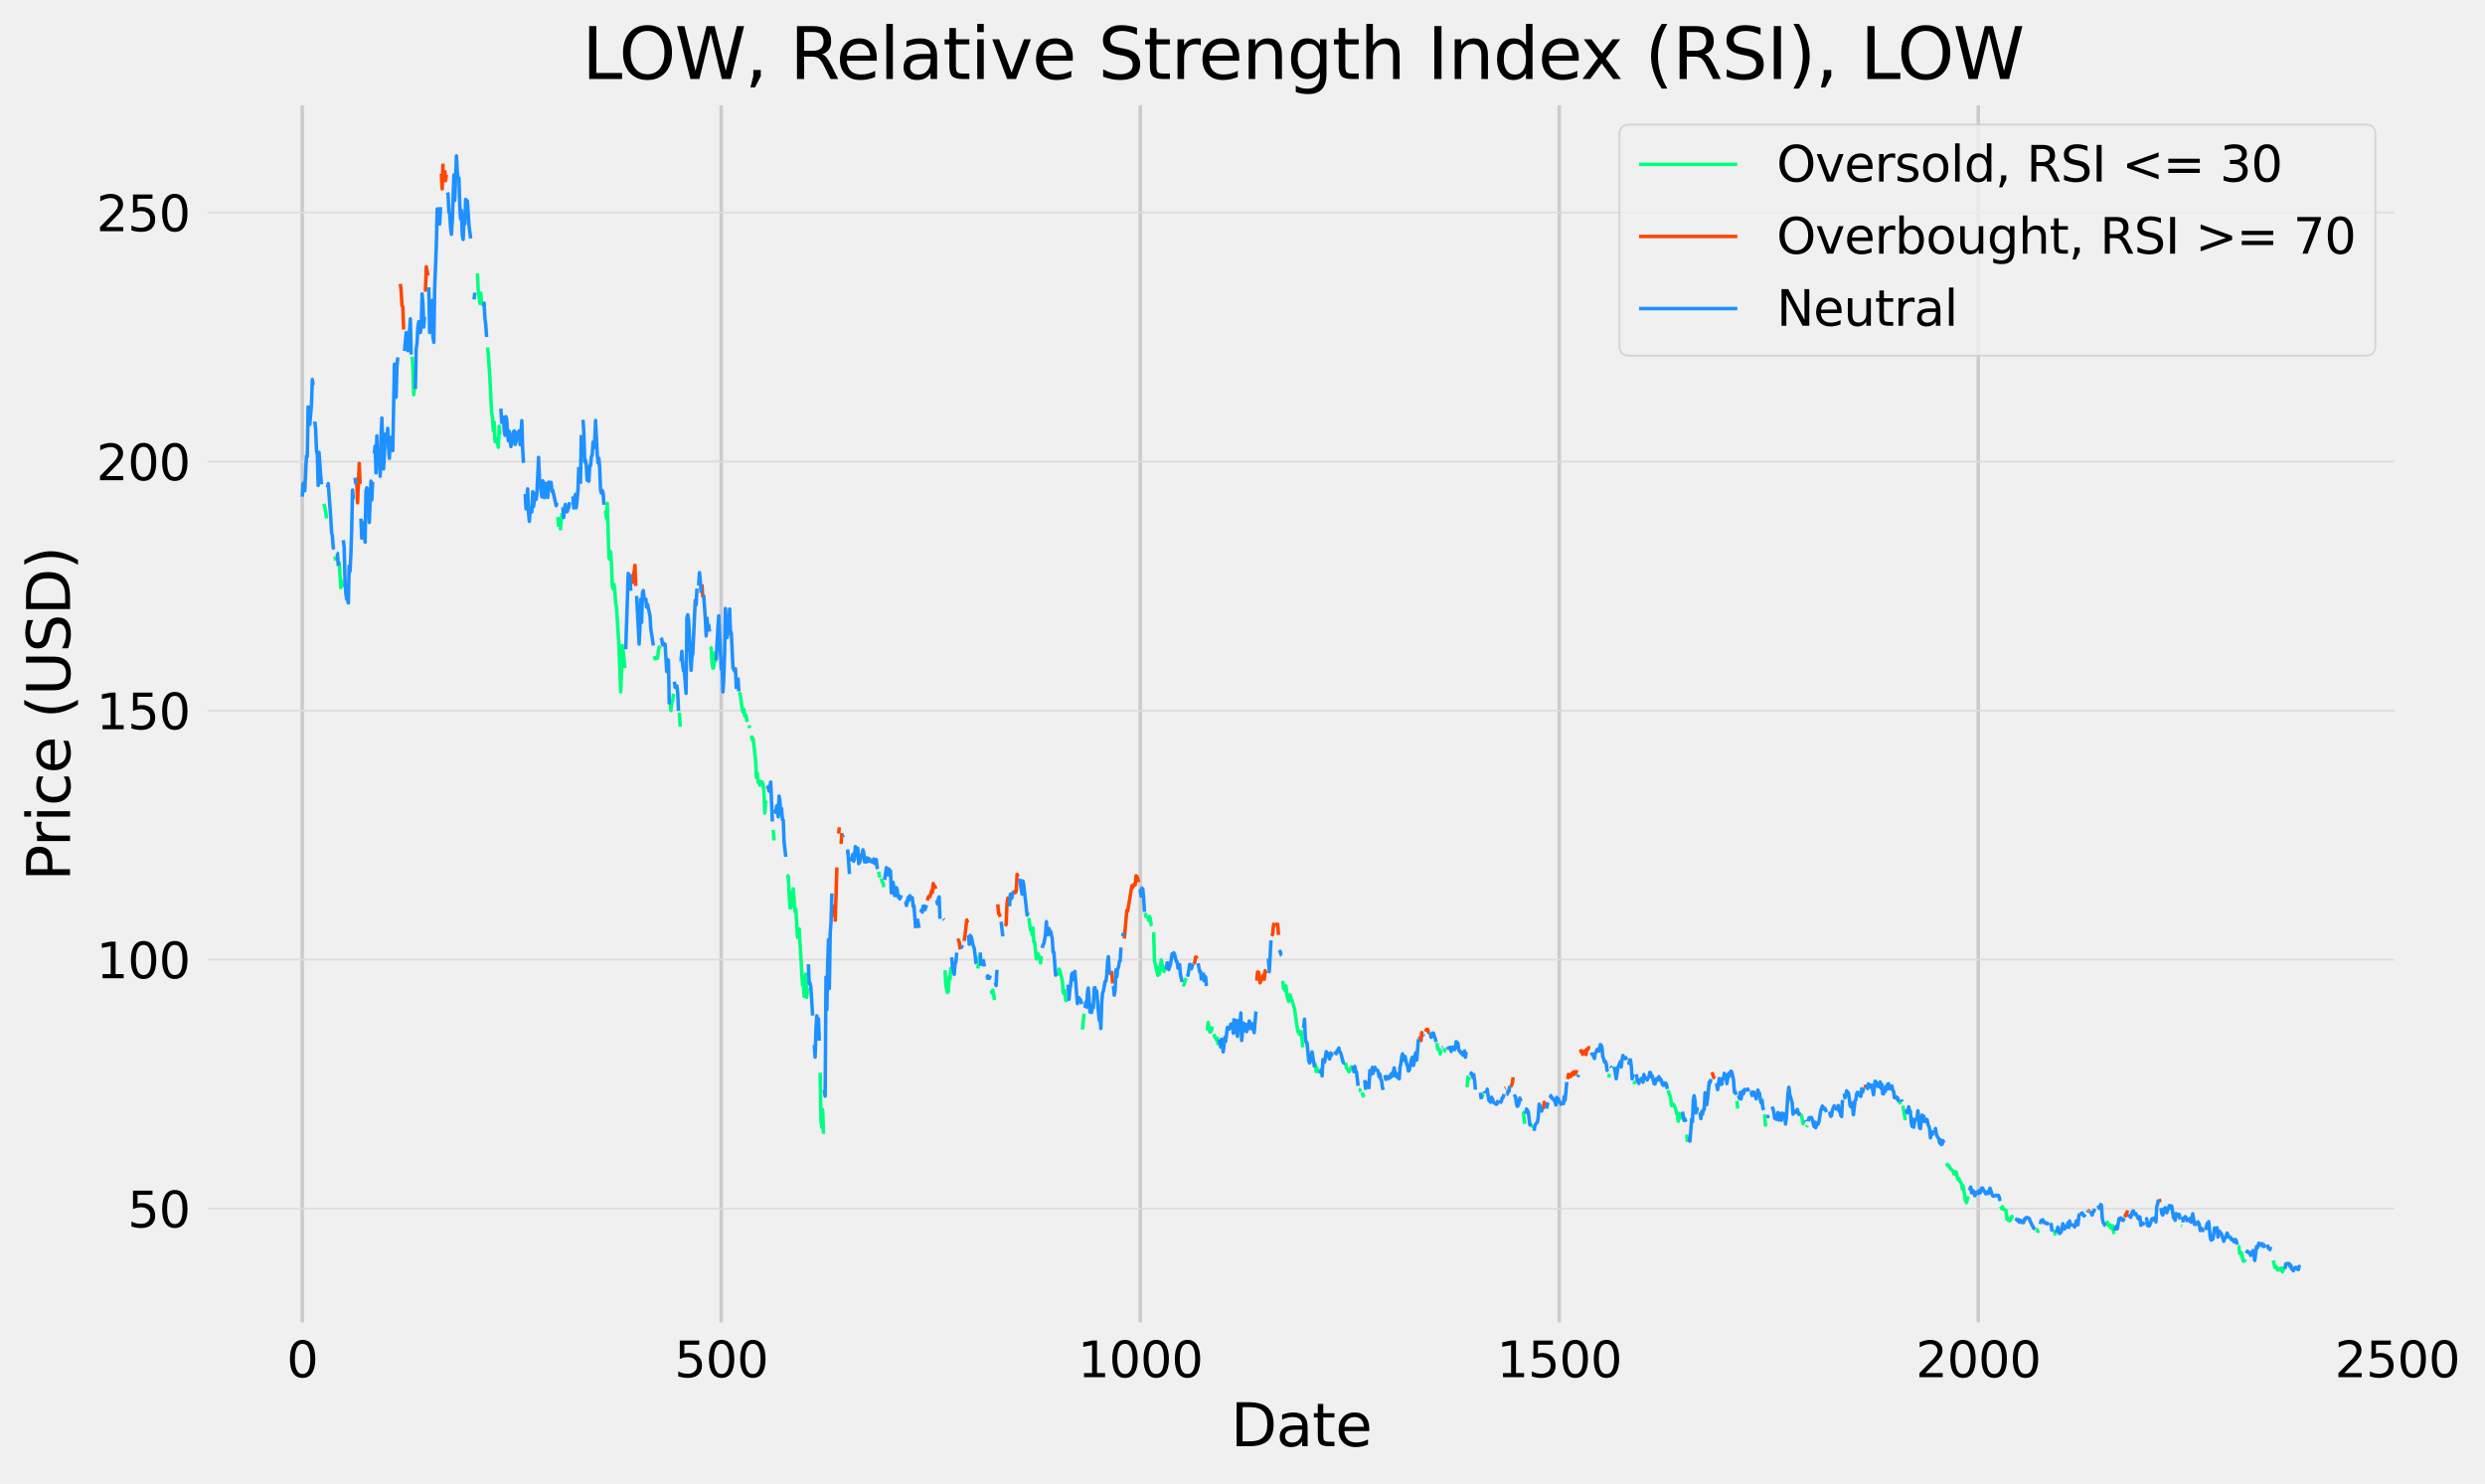 <?xml version="1.0" encoding="utf-8" standalone="no"?>
<!DOCTYPE svg PUBLIC "-//W3C//DTD SVG 1.1//EN"
  "http://www.w3.org/Graphics/SVG/1.1/DTD/svg11.dtd">
<svg xmlns:xlink="http://www.w3.org/1999/xlink" width="708.332pt" height="422.947pt" viewBox="0 0 708.332 422.947" xmlns="http://www.w3.org/2000/svg" version="1.1">
 <defs>
  <style type="text/css">*{stroke-linejoin: round; stroke-linecap: butt}</style>
 </defs>
 <g id="figure_1">
  <g id="patch_1">
   <path d="M 0 422.947 
L 708.332 422.947 
L 708.332 0 
L 0 0 
z
" style="fill: #f0f0f0"/>
  </g>
  <g id="axes_1">
   <g id="patch_2">
    <path d="M 57.682 378.438 
L 684.082 378.438 
L 684.082 28.518 
L 57.682 28.518 
z
" style="fill: #f0f0f0"/>
   </g>
   <g id="matplotlib.axis_1">
    <g id="xtick_1">
     <g id="line2d_1">
      <path d="M 86.154 378.438 
L 86.154 28.518 
" clip-path="url(#p1199ed65e1)" style="fill: none; stroke: #cbcbcb"/>
     </g>
     <g id="line2d_2"/>
     <g id="text_1">
      <!-- 0 -->
      <g transform="translate(81.701 392.576)scale(0.14 -0.14)">
       <defs>
        <path id="DejaVuSans-30" d="M 2034 4250 
Q 1547 4250 1301 3770 
Q 1056 3291 1056 2328 
Q 1056 1369 1301 889 
Q 1547 409 2034 409 
Q 2525 409 2770 889 
Q 3016 1369 3016 2328 
Q 3016 3291 2770 3770 
Q 2525 4250 2034 4250 
z
M 2034 4750 
Q 2819 4750 3233 4129 
Q 3647 3509 3647 2328 
Q 3647 1150 3233 529 
Q 2819 -91 2034 -91 
Q 1250 -91 836 529 
Q 422 1150 422 2328 
Q 422 3509 836 4129 
Q 1250 4750 2034 4750 
z
" transform="scale(0.016)"/>
       </defs>
       <use xlink:href="#DejaVuSans-30"/>
      </g>
     </g>
    </g>
    <g id="xtick_2">
     <g id="line2d_3">
      <path d="M 205.587 378.438 
L 205.587 28.518 
" clip-path="url(#p1199ed65e1)" style="fill: none; stroke: #cbcbcb"/>
     </g>
     <g id="line2d_4"/>
     <g id="text_2">
      <!-- 500 -->
      <g transform="translate(192.226 392.576)scale(0.14 -0.14)">
       <defs>
        <path id="DejaVuSans-35" d="M 691 4666 
L 3169 4666 
L 3169 4134 
L 1269 4134 
L 1269 2991 
Q 1406 3038 1543 3061 
Q 1681 3084 1819 3084 
Q 2600 3084 3056 2656 
Q 3513 2228 3513 1497 
Q 3513 744 3044 326 
Q 2575 -91 1722 -91 
Q 1428 -91 1123 -41 
Q 819 9 494 109 
L 494 744 
Q 775 591 1075 516 
Q 1375 441 1709 441 
Q 2250 441 2565 725 
Q 2881 1009 2881 1497 
Q 2881 1984 2565 2268 
Q 2250 2553 1709 2553 
Q 1456 2553 1204 2497 
Q 953 2441 691 2322 
L 691 4666 
z
" transform="scale(0.016)"/>
       </defs>
       <use xlink:href="#DejaVuSans-35"/>
       <use xlink:href="#DejaVuSans-30" x="63.623"/>
       <use xlink:href="#DejaVuSans-30" x="127.246"/>
      </g>
     </g>
    </g>
    <g id="xtick_3">
     <g id="line2d_5">
      <path d="M 325.02 378.438 
L 325.02 28.518 
" clip-path="url(#p1199ed65e1)" style="fill: none; stroke: #cbcbcb"/>
     </g>
     <g id="line2d_6"/>
     <g id="text_3">
      <!-- 1000 -->
      <g transform="translate(307.205 392.576)scale(0.14 -0.14)">
       <defs>
        <path id="DejaVuSans-31" d="M 794 531 
L 1825 531 
L 1825 4091 
L 703 3866 
L 703 4441 
L 1819 4666 
L 2450 4666 
L 2450 531 
L 3481 531 
L 3481 0 
L 794 0 
L 794 531 
z
" transform="scale(0.016)"/>
       </defs>
       <use xlink:href="#DejaVuSans-31"/>
       <use xlink:href="#DejaVuSans-30" x="63.623"/>
       <use xlink:href="#DejaVuSans-30" x="127.246"/>
       <use xlink:href="#DejaVuSans-30" x="190.869"/>
      </g>
     </g>
    </g>
    <g id="xtick_4">
     <g id="line2d_7">
      <path d="M 444.452 378.438 
L 444.452 28.518 
" clip-path="url(#p1199ed65e1)" style="fill: none; stroke: #cbcbcb"/>
     </g>
     <g id="line2d_8"/>
     <g id="text_4">
      <!-- 1500 -->
      <g transform="translate(426.637 392.576)scale(0.14 -0.14)">
       <use xlink:href="#DejaVuSans-31"/>
       <use xlink:href="#DejaVuSans-35" x="63.623"/>
       <use xlink:href="#DejaVuSans-30" x="127.246"/>
       <use xlink:href="#DejaVuSans-30" x="190.869"/>
      </g>
     </g>
    </g>
    <g id="xtick_5">
     <g id="line2d_9">
      <path d="M 563.885 378.438 
L 563.885 28.518 
" clip-path="url(#p1199ed65e1)" style="fill: none; stroke: #cbcbcb"/>
     </g>
     <g id="line2d_10"/>
     <g id="text_5">
      <!-- 2000 -->
      <g transform="translate(546.07 392.576)scale(0.14 -0.14)">
       <defs>
        <path id="DejaVuSans-32" d="M 1228 531 
L 3431 531 
L 3431 0 
L 469 0 
L 469 531 
Q 828 903 1448 1529 
Q 2069 2156 2228 2338 
Q 2531 2678 2651 2914 
Q 2772 3150 2772 3378 
Q 2772 3750 2511 3984 
Q 2250 4219 1831 4219 
Q 1534 4219 1204 4116 
Q 875 4013 500 3803 
L 500 4441 
Q 881 4594 1212 4672 
Q 1544 4750 1819 4750 
Q 2544 4750 2975 4387 
Q 3406 4025 3406 3419 
Q 3406 3131 3298 2873 
Q 3191 2616 2906 2266 
Q 2828 2175 2409 1742 
Q 1991 1309 1228 531 
z
" transform="scale(0.016)"/>
       </defs>
       <use xlink:href="#DejaVuSans-32"/>
       <use xlink:href="#DejaVuSans-30" x="63.623"/>
       <use xlink:href="#DejaVuSans-30" x="127.246"/>
       <use xlink:href="#DejaVuSans-30" x="190.869"/>
      </g>
     </g>
    </g>
    <g id="xtick_6">
     <g id="line2d_11">
      <path d="M 683.317 378.438 
L 683.317 28.518 
" clip-path="url(#p1199ed65e1)" style="fill: none; stroke: #cbcbcb"/>
     </g>
     <g id="line2d_12"/>
     <g id="text_6">
      <!-- 2500 -->
      <g transform="translate(665.502 392.576)scale(0.14 -0.14)">
       <use xlink:href="#DejaVuSans-32"/>
       <use xlink:href="#DejaVuSans-35" x="63.623"/>
       <use xlink:href="#DejaVuSans-30" x="127.246"/>
       <use xlink:href="#DejaVuSans-30" x="190.869"/>
      </g>
     </g>
    </g>
    <g id="text_7">
     <!-- Date -->
     <g transform="translate(350.804 412.253)scale(0.168 -0.168)">
      <defs>
       <path id="DejaVuSans-44" d="M 1259 4147 
L 1259 519 
L 2022 519 
Q 2988 519 3436 956 
Q 3884 1394 3884 2338 
Q 3884 3275 3436 3711 
Q 2988 4147 2022 4147 
L 1259 4147 
z
M 628 4666 
L 1925 4666 
Q 3281 4666 3915 4102 
Q 4550 3538 4550 2338 
Q 4550 1131 3912 565 
Q 3275 0 1925 0 
L 628 0 
L 628 4666 
z
" transform="scale(0.016)"/>
       <path id="DejaVuSans-61" d="M 2194 1759 
Q 1497 1759 1228 1600 
Q 959 1441 959 1056 
Q 959 750 1161 570 
Q 1363 391 1709 391 
Q 2188 391 2477 730 
Q 2766 1069 2766 1631 
L 2766 1759 
L 2194 1759 
z
M 3341 1997 
L 3341 0 
L 2766 0 
L 2766 531 
Q 2569 213 2275 61 
Q 1981 -91 1556 -91 
Q 1019 -91 701 211 
Q 384 513 384 1019 
Q 384 1609 779 1909 
Q 1175 2209 1959 2209 
L 2766 2209 
L 2766 2266 
Q 2766 2663 2505 2880 
Q 2244 3097 1772 3097 
Q 1472 3097 1187 3025 
Q 903 2953 641 2809 
L 641 3341 
Q 956 3463 1253 3523 
Q 1550 3584 1831 3584 
Q 2591 3584 2966 3190 
Q 3341 2797 3341 1997 
z
" transform="scale(0.016)"/>
       <path id="DejaVuSans-74" d="M 1172 4494 
L 1172 3500 
L 2356 3500 
L 2356 3053 
L 1172 3053 
L 1172 1153 
Q 1172 725 1289 603 
Q 1406 481 1766 481 
L 2356 481 
L 2356 0 
L 1766 0 
Q 1100 0 847 248 
Q 594 497 594 1153 
L 594 3053 
L 172 3053 
L 172 3500 
L 594 3500 
L 594 4494 
L 1172 4494 
z
" transform="scale(0.016)"/>
       <path id="DejaVuSans-65" d="M 3597 1894 
L 3597 1613 
L 953 1613 
Q 991 1019 1311 708 
Q 1631 397 2203 397 
Q 2534 397 2845 478 
Q 3156 559 3463 722 
L 3463 178 
Q 3153 47 2828 -22 
Q 2503 -91 2169 -91 
Q 1331 -91 842 396 
Q 353 884 353 1716 
Q 353 2575 817 3079 
Q 1281 3584 2069 3584 
Q 2775 3584 3186 3129 
Q 3597 2675 3597 1894 
z
M 3022 2063 
Q 3016 2534 2758 2815 
Q 2500 3097 2075 3097 
Q 1594 3097 1305 2825 
Q 1016 2553 972 2059 
L 3022 2063 
z
" transform="scale(0.016)"/>
      </defs>
      <use xlink:href="#DejaVuSans-44"/>
      <use xlink:href="#DejaVuSans-61" x="77.002"/>
      <use xlink:href="#DejaVuSans-74" x="138.281"/>
      <use xlink:href="#DejaVuSans-65" x="177.49"/>
     </g>
    </g>
   </g>
   <g id="matplotlib.axis_2">
    <g id="ytick_1">
     <g id="line2d_13">
      <path d="M 57.682 344.531 
L 684.082 344.531 
" clip-path="url(#p1199ed65e1)" style="fill: none; stroke: #dcdcdc; stroke-width: 0.5"/>
     </g>
     <g id="line2d_14"/>
     <g id="text_8">
      <!-- 50 -->
      <g transform="translate(36.367 349.849)scale(0.14 -0.14)">
       <use xlink:href="#DejaVuSans-35"/>
       <use xlink:href="#DejaVuSans-30" x="63.623"/>
      </g>
     </g>
    </g>
    <g id="ytick_2">
     <g id="line2d_15">
      <path d="M 57.682 273.543 
L 684.082 273.543 
" clip-path="url(#p1199ed65e1)" style="fill: none; stroke: #dcdcdc; stroke-width: 0.5"/>
     </g>
     <g id="line2d_16"/>
     <g id="text_9">
      <!-- 100 -->
      <g transform="translate(27.459 278.862)scale(0.14 -0.14)">
       <use xlink:href="#DejaVuSans-31"/>
       <use xlink:href="#DejaVuSans-30" x="63.623"/>
       <use xlink:href="#DejaVuSans-30" x="127.246"/>
      </g>
     </g>
    </g>
    <g id="ytick_3">
     <g id="line2d_17">
      <path d="M 57.682 202.556 
L 684.082 202.556 
" clip-path="url(#p1199ed65e1)" style="fill: none; stroke: #dcdcdc; stroke-width: 0.5"/>
     </g>
     <g id="line2d_18"/>
     <g id="text_10">
      <!-- 150 -->
      <g transform="translate(27.459 207.875)scale(0.14 -0.14)">
       <use xlink:href="#DejaVuSans-31"/>
       <use xlink:href="#DejaVuSans-35" x="63.623"/>
       <use xlink:href="#DejaVuSans-30" x="127.246"/>
      </g>
     </g>
    </g>
    <g id="ytick_4">
     <g id="line2d_19">
      <path d="M 57.682 131.568 
L 684.082 131.568 
" clip-path="url(#p1199ed65e1)" style="fill: none; stroke: #dcdcdc; stroke-width: 0.5"/>
     </g>
     <g id="line2d_20"/>
     <g id="text_11">
      <!-- 200 -->
      <g transform="translate(27.459 136.887)scale(0.14 -0.14)">
       <use xlink:href="#DejaVuSans-32"/>
       <use xlink:href="#DejaVuSans-30" x="63.623"/>
       <use xlink:href="#DejaVuSans-30" x="127.246"/>
      </g>
     </g>
    </g>
    <g id="ytick_5">
     <g id="line2d_21">
      <path d="M 57.682 60.581 
L 684.082 60.581 
" clip-path="url(#p1199ed65e1)" style="fill: none; stroke: #dcdcdc; stroke-width: 0.5"/>
     </g>
     <g id="line2d_22"/>
     <g id="text_12">
      <!-- 250 -->
      <g transform="translate(27.459 65.9)scale(0.14 -0.14)">
       <use xlink:href="#DejaVuSans-32"/>
       <use xlink:href="#DejaVuSans-35" x="63.623"/>
       <use xlink:href="#DejaVuSans-30" x="127.246"/>
      </g>
     </g>
    </g>
    <g id="text_13">
     <!-- Price (USD) -->
     <g transform="translate(19.965 251.143)rotate(-90)scale(0.168 -0.168)">
      <defs>
       <path id="DejaVuSans-50" d="M 1259 4147 
L 1259 2394 
L 2053 2394 
Q 2494 2394 2734 2622 
Q 2975 2850 2975 3272 
Q 2975 3691 2734 3919 
Q 2494 4147 2053 4147 
L 1259 4147 
z
M 628 4666 
L 2053 4666 
Q 2838 4666 3239 4311 
Q 3641 3956 3641 3272 
Q 3641 2581 3239 2228 
Q 2838 1875 2053 1875 
L 1259 1875 
L 1259 0 
L 628 0 
L 628 4666 
z
" transform="scale(0.016)"/>
       <path id="DejaVuSans-72" d="M 2631 2963 
Q 2534 3019 2420 3045 
Q 2306 3072 2169 3072 
Q 1681 3072 1420 2755 
Q 1159 2438 1159 1844 
L 1159 0 
L 581 0 
L 581 3500 
L 1159 3500 
L 1159 2956 
Q 1341 3275 1631 3429 
Q 1922 3584 2338 3584 
Q 2397 3584 2469 3576 
Q 2541 3569 2628 3553 
L 2631 2963 
z
" transform="scale(0.016)"/>
       <path id="DejaVuSans-69" d="M 603 3500 
L 1178 3500 
L 1178 0 
L 603 0 
L 603 3500 
z
M 603 4863 
L 1178 4863 
L 1178 4134 
L 603 4134 
L 603 4863 
z
" transform="scale(0.016)"/>
       <path id="DejaVuSans-63" d="M 3122 3366 
L 3122 2828 
Q 2878 2963 2633 3030 
Q 2388 3097 2138 3097 
Q 1578 3097 1268 2742 
Q 959 2388 959 1747 
Q 959 1106 1268 751 
Q 1578 397 2138 397 
Q 2388 397 2633 464 
Q 2878 531 3122 666 
L 3122 134 
Q 2881 22 2623 -34 
Q 2366 -91 2075 -91 
Q 1284 -91 818 406 
Q 353 903 353 1747 
Q 353 2603 823 3093 
Q 1294 3584 2113 3584 
Q 2378 3584 2631 3529 
Q 2884 3475 3122 3366 
z
" transform="scale(0.016)"/>
       <path id="DejaVuSans-20" transform="scale(0.016)"/>
       <path id="DejaVuSans-28" d="M 1984 4856 
Q 1566 4138 1362 3434 
Q 1159 2731 1159 2009 
Q 1159 1288 1364 580 
Q 1569 -128 1984 -844 
L 1484 -844 
Q 1016 -109 783 600 
Q 550 1309 550 2009 
Q 550 2706 781 3412 
Q 1013 4119 1484 4856 
L 1984 4856 
z
" transform="scale(0.016)"/>
       <path id="DejaVuSans-55" d="M 556 4666 
L 1191 4666 
L 1191 1831 
Q 1191 1081 1462 751 
Q 1734 422 2344 422 
Q 2950 422 3222 751 
Q 3494 1081 3494 1831 
L 3494 4666 
L 4128 4666 
L 4128 1753 
Q 4128 841 3676 375 
Q 3225 -91 2344 -91 
Q 1459 -91 1007 375 
Q 556 841 556 1753 
L 556 4666 
z
" transform="scale(0.016)"/>
       <path id="DejaVuSans-53" d="M 3425 4513 
L 3425 3897 
Q 3066 4069 2747 4153 
Q 2428 4238 2131 4238 
Q 1616 4238 1336 4038 
Q 1056 3838 1056 3469 
Q 1056 3159 1242 3001 
Q 1428 2844 1947 2747 
L 2328 2669 
Q 3034 2534 3370 2195 
Q 3706 1856 3706 1288 
Q 3706 609 3251 259 
Q 2797 -91 1919 -91 
Q 1588 -91 1214 -16 
Q 841 59 441 206 
L 441 856 
Q 825 641 1194 531 
Q 1563 422 1919 422 
Q 2459 422 2753 634 
Q 3047 847 3047 1241 
Q 3047 1584 2836 1778 
Q 2625 1972 2144 2069 
L 1759 2144 
Q 1053 2284 737 2584 
Q 422 2884 422 3419 
Q 422 4038 858 4394 
Q 1294 4750 2059 4750 
Q 2388 4750 2728 4690 
Q 3069 4631 3425 4513 
z
" transform="scale(0.016)"/>
       <path id="DejaVuSans-29" d="M 513 4856 
L 1013 4856 
Q 1481 4119 1714 3412 
Q 1947 2706 1947 2009 
Q 1947 1309 1714 600 
Q 1481 -109 1013 -844 
L 513 -844 
Q 928 -128 1133 580 
Q 1338 1288 1338 2009 
Q 1338 2731 1133 3434 
Q 928 4138 513 4856 
z
" transform="scale(0.016)"/>
      </defs>
      <use xlink:href="#DejaVuSans-50"/>
      <use xlink:href="#DejaVuSans-72" x="58.553"/>
      <use xlink:href="#DejaVuSans-69" x="99.666"/>
      <use xlink:href="#DejaVuSans-63" x="127.449"/>
      <use xlink:href="#DejaVuSans-65" x="182.43"/>
      <use xlink:href="#DejaVuSans-20" x="243.953"/>
      <use xlink:href="#DejaVuSans-28" x="275.74"/>
      <use xlink:href="#DejaVuSans-55" x="314.754"/>
      <use xlink:href="#DejaVuSans-53" x="387.947"/>
      <use xlink:href="#DejaVuSans-44" x="451.424"/>
      <use xlink:href="#DejaVuSans-29" x="528.426"/>
     </g>
    </g>
   </g>
   <g id="line2d_23">
    <path d="M 92.365 143.593 
L 92.843 145.879 
L 93.082 147.753 
M 95.47 158.543 
L 95.709 159.807 
M 96.665 160.133 
L 97.142 167.53 
L 97.381 165.5 
L 97.62 167.459 
M 117.446 101.668 
L 117.685 104.337 
L 117.924 112.529 
L 118.162 110.144 
M 136.077 77.93 
L 136.316 82.871 
L 136.794 86.491 
L 137.033 83.552 
L 137.272 86.477 
L 137.51 86.463 
M 138.944 99.042 
L 139.183 100.703 
L 139.66 108.213 
L 140.138 117.655 
L 140.377 119.003 
L 140.616 122.822 
L 140.855 120.352 
L 141.093 125.889 
L 141.571 125.165 
L 142.049 127.508 
L 142.288 121.488 
L 142.527 123.859 
M 159.008 147.356 
L 159.247 150.195 
M 159.725 151.161 
L 160.203 146.248 
M 172.385 145.51 
L 172.624 145.737 
L 172.863 147.725 
L 173.101 143.48 
L 173.579 158.998 
L 173.818 159.395 
L 174.057 157.28 
L 174.296 160.687 
L 174.535 167.246 
L 174.773 167.857 
L 175.012 166.593 
L 175.251 168.198 
L 175.49 171.96 
L 175.729 173.096 
L 176.446 184.212 
L 176.923 197.203 
L 177.401 184.028 
L 177.64 185.604 
L 178.118 190.459 
M 186.478 187.052 
L 186.717 187.819 
L 187.194 187.563 
L 187.433 187.591 
L 187.672 185.462 
L 187.911 184.425 
L 188.15 184.908 
M 191.016 199.73 
L 191.255 202.556 
L 191.494 199.759 
L 191.733 199.986 
L 191.972 197.728 
M 193.644 203.124 
L 193.883 207.184 
M 202.482 185.149 
L 202.721 184.681 
L 202.96 188.997 
L 203.198 190.459 
L 203.437 190.332 
L 203.676 186.158 
L 203.915 188.926 
M 210.842 197.274 
L 211.081 198.609 
L 211.559 202.186 
L 211.798 203.024 
L 212.036 202.172 
L 212.275 204.103 
L 212.514 203.691 
L 212.753 204.387 
L 212.992 205.807 
M 213.47 206.772 
L 213.708 207.525 
M 214.186 209.654 
L 214.425 210.932 
L 214.664 210.52 
L 215.381 216.668 
L 215.619 221.651 
L 215.858 220.402 
L 216.097 222.986 
L 216.336 222.787 
L 216.575 223.823 
L 216.814 222.773 
L 217.291 222.957 
L 217.53 223.681 
L 217.769 225.953 
L 218.008 231.788 
L 218.247 228.438 
L 218.486 228.139 
M 220.397 236.559 
L 220.636 239.554 
M 224.219 249.422 
L 224.696 249.791 
L 225.174 258.792 
L 225.413 258.735 
L 225.652 257.585 
L 225.891 254.533 
L 226.129 253.34 
L 226.607 259.885 
L 226.846 259.133 
L 227.324 267.211 
L 227.563 266.799 
L 227.802 264.797 
L 228.757 280.784 
L 228.996 280.713 
L 229.235 284.021 
L 229.712 277.66 
L 229.951 284.276 
L 230.19 281.579 
M 233.773 305.771 
L 234.012 319.259 
L 234.251 321.303 
L 234.49 316.32 
L 234.729 323.206 
M 250.494 248.47 
L 250.733 250.146 
M 251.21 250.43 
L 251.449 251.423 
L 251.688 251.594 
L 251.927 252.886 
M 269.364 276.567 
L 269.603 280.571 
L 269.842 282.175 
L 270.081 282.942 
L 270.32 282.644 
L 270.558 278.399 
L 270.797 279.109 
L 271.036 275.602 
M 278.68 276.07 
L 278.919 274.934 
L 279.158 272.351 
M 282.502 282.289 
L 282.741 283.084 
L 282.979 282.232 
L 283.218 283.155 
L 283.457 285.086 
M 293.251 261.66 
L 293.728 265.081 
L 293.967 264.982 
L 294.206 266.515 
L 294.445 264.528 
L 294.684 268.446 
L 294.923 268.645 
L 295.4 273.344 
L 295.878 271.882 
L 296.356 272.975 
L 296.595 274.494 
L 296.834 272.535 
M 301.372 277.973 
L 301.611 277.533 
L 301.85 276.241 
L 302.089 276.567 
L 302.805 279.577 
L 303.044 282.871 
L 303.283 283.268 
L 303.522 282.317 
L 303.761 285.185 
L 304 285.142 
L 304.238 285.526 
M 308.538 293.476 
L 309.016 288.933 
M 326.453 260.226 
L 326.692 261.603 
M 327.169 261.12 
L 327.408 262.355 
L 327.647 261.22 
L 327.886 261.802 
L 328.125 263.647 
L 328.364 263.889 
M 328.841 265.706 
L 329.08 273.912 
L 330.036 278.044 
L 330.275 275.815 
L 330.514 277.675 
L 330.991 273.628 
L 331.23 275.147 
L 331.469 275.275 
L 331.708 276.738 
L 332.186 277.178 
M 337.202 280.557 
L 337.441 280.826 
L 337.918 279.222 
L 338.157 278.782 
M 344.129 293.775 
L 344.368 291.446 
L 344.845 294.172 
L 345.084 294.115 
L 345.323 293.86 
L 345.562 292.596 
M 346.04 294.74 
L 346.279 295.663 
L 346.518 295.904 
L 346.756 296.472 
L 346.995 295.933 
L 347.234 297.92 
M 365.627 279.591 
L 365.866 281.82 
L 366.104 281.281 
L 366.343 282.473 
L 366.582 281.011 
L 366.821 283.85 
L 367.299 285.441 
L 367.538 283.567 
L 367.777 283.68 
L 368.015 284.745 
L 368.254 285.057 
L 368.732 286.704 
L 368.971 287.471 
L 369.687 292.44 
L 369.926 294.016 
L 370.165 293.987 
L 370.404 294.854 
L 370.643 294.073 
L 370.882 293.987 
L 371.359 298.531 
M 374.942 303.031 
L 375.181 305.445 
L 375.42 305.502 
L 375.659 304.664 
L 375.898 304.65 
M 383.542 302.875 
L 383.78 304.451 
L 384.258 304.905 
L 384.497 305.502 
L 384.736 305.246 
L 385.214 304.124 
L 385.453 304.976 
M 387.363 310.613 
L 387.602 310.584 
L 387.841 311.237 
M 388.319 311.379 
L 388.558 312.43 
L 388.797 311.862 
M 409.578 297.267 
L 409.817 299.113 
L 410.056 298.914 
L 410.295 299.17 
L 410.533 300.433 
L 410.772 299.283 
M 411.489 298.9 
L 411.728 299.141 
L 411.967 299.638 
L 412.205 299.681 
M 418.177 309.931 
L 418.416 307.021 
L 418.894 307.901 
M 422.477 312.799 
L 422.715 311.763 
M 433.942 316.973 
L 434.181 317.115 
L 434.659 320.366 
M 436.57 321.46 
L 436.809 320.977 
L 437.047 321.02 
M 458.545 307.163 
L 458.784 306.112 
M 459.501 304.309 
L 459.74 303.94 
M 465.711 309.023 
L 465.95 308.469 
L 466.189 308.852 
M 475.505 310.769 
L 475.744 311.734 
L 475.982 312.231 
L 476.221 313.126 
L 476.46 315.142 
L 476.938 314.73 
L 477.177 315.042 
L 477.654 316.235 
L 477.893 317.428 
L 478.132 317.499 
L 478.371 319.642 
L 478.61 317.413 
L 478.849 317.981 
L 479.088 318.095 
L 479.327 319.117 
M 480.76 323.419 
L 480.999 325.506 
M 495.092 313.807 
L 495.33 316.008 
M 502.974 317.669 
L 503.213 320.721 
L 503.452 320.182 
M 513.245 317.754 
L 513.484 317.924 
L 513.962 320.338 
L 514.201 320.139 
M 514.917 321.261 
L 515.156 320.821 
M 541.431 313.637 
L 541.67 314.787 
M 542.387 315.184 
L 543.104 319.316 
M 554.808 332.42 
L 555.047 331.909 
L 555.286 332.349 
L 555.525 332.307 
L 556.002 333.173 
L 556.719 333.783 
L 556.958 334.678 
L 557.435 333.953 
L 557.674 334.308 
L 557.913 335.629 
L 558.152 336.282 
L 558.391 335.927 
L 558.63 336.765 
L 558.869 336.963 
L 559.107 337.489 
L 559.346 338.937 
L 559.585 338.014 
L 560.302 342.529 
L 560.541 342.813 
L 561.018 341.024 
M 570.334 343.892 
L 570.573 344.531 
L 570.812 343.948 
L 571.051 344.744 
L 571.767 344.928 
L 572.006 347.484 
L 572.245 347.228 
L 572.484 347.881 
L 572.723 347.498 
L 572.962 347.952 
L 573.201 347.583 
L 573.439 346.703 
L 573.678 347.313 
M 580.366 350.437 
L 580.605 350.437 
L 580.844 351.033 
L 581.322 350.848 
M 585.144 350.891 
L 585.383 350.848 
L 585.622 351.118 
L 585.86 352.155 
M 600.431 348.889 
L 600.67 348.392 
L 600.909 349.301 
L 601.387 349.131 
L 601.625 350.039 
L 601.864 350.11 
L 602.103 349.386 
L 602.581 351.771 
M 621.69 349.358 
L 621.929 349.457 
M 637.933 355.434 
L 638.172 355.363 
L 638.411 357.223 
L 638.65 357.45 
L 638.888 357.095 
L 639.127 357.976 
L 639.366 359.424 
L 639.605 359.509 
L 639.844 359.367 
L 640.083 358.984 
M 647.965 359.31 
L 648.443 361.312 
L 648.682 360.971 
L 648.921 361.213 
L 649.16 361.993 
L 649.399 361.866 
L 649.637 361.979 
L 649.876 361.553 
L 650.115 362.008 
L 650.354 361.397 
L 650.593 362.533 
L 651.071 361.582 
L 651.071 361.582 
" clip-path="url(#p1199ed65e1)" style="fill: none; stroke: #00ff7f"/>
   </g>
   <g id="line2d_24">
    <path d="M 101.681 137.063 
L 101.92 143.324 
L 102.397 132.093 
L 102.636 137.914 
M 114.102 80.926 
L 114.341 82.757 
L 114.579 87.087 
L 114.818 87.457 
L 115.057 93.931 
M 121.268 83.14 
L 121.507 76.042 
L 121.984 78.54 
M 125.806 49.521 
L 126.045 53.837 
L 126.284 46.653 
M 126.762 48.541 
L 127 51.508 
L 127.239 49.833 
M 180.028 163.995 
L 180.267 166.025 
L 180.506 163.882 
L 180.745 163.115 
L 180.984 161.142 
L 181.223 167.019 
M 200.093 166.593 
L 200.332 170.285 
M 237.356 261.39 
L 237.595 257.869 
M 238.073 262.725 
L 238.55 247.249 
M 239.028 237.609 
L 239.267 235.82 
M 239.745 240.562 
L 239.984 237.453 
M 241.178 243.047 
L 241.417 243.004 
M 264.348 256.691 
L 264.587 255.654 
L 264.826 255.47 
L 265.064 255.612 
L 265.542 253.837 
L 265.781 254.391 
L 266.02 251.849 
L 266.259 252.545 
L 266.498 252.659 
L 266.737 253.368 
M 272.947 268.191 
L 273.186 267.921 
L 273.425 268.531 
L 273.664 270.633 
M 274.858 268.219 
L 275.336 264.315 
L 275.575 262.228 
L 275.813 263.037 
M 284.413 257.784 
L 284.651 260.481 
L 284.89 260.737 
L 285.129 261.347 
M 286.562 263.988 
L 286.801 263.434 
L 287.04 257.429 
L 287.279 255.995 
L 287.518 256.35 
M 288.951 253.709 
L 289.19 254.32 
L 289.429 254.476 
L 289.668 254.036 
L 289.906 249.237 
L 290.145 249.365 
L 290.384 249.152 
M 316.659 278.058 
L 316.898 277.178 
L 317.137 280.329 
M 320.481 267.538 
L 321.198 259.488 
L 321.437 259.715 
L 322.631 252.502 
L 322.87 252.957 
L 323.348 251.963 
L 323.586 252.233 
L 323.825 249.635 
L 324.064 249.833 
L 324.303 250.458 
L 324.542 251.466 
M 340.307 274.736 
L 340.546 274.31 
L 340.785 272.833 
L 341.024 272.833 
L 341.262 273.231 
M 358.222 279.52 
L 358.461 277.078 
L 358.7 277.107 
L 358.938 277.959 
L 359.177 280.159 
L 359.416 279.719 
L 359.655 278.782 
L 359.894 278.498 
L 360.133 277.902 
L 360.372 279.137 
L 360.611 276.695 
L 360.849 277.561 
M 362.521 266.828 
L 362.76 266.189 
L 362.999 263.832 
L 363.238 263.037 
M 363.716 264.002 
L 363.955 263.449 
L 364.194 263.449 
L 364.432 266.515 
M 404.562 295.421 
L 405.039 296.614 
L 405.278 294.328 
L 405.517 294.57 
M 406.234 293.334 
L 406.473 293.633 
L 406.712 293.42 
L 406.95 293.42 
L 407.189 294.271 
L 407.428 294.087 
M 428.926 310.187 
L 429.165 310.073 
M 430.598 309.733 
L 430.837 309.477 
L 431.076 308.696 
L 431.315 307.049 
M 439.914 316.164 
L 440.153 314.219 
L 440.392 314.574 
L 440.63 314.262 
M 446.841 307.603 
L 447.08 306.254 
L 447.319 306.992 
L 447.557 306.822 
L 447.796 306.822 
L 448.035 305.942 
L 448.274 306.339 
L 448.513 305.53 
L 448.752 306.254 
L 448.991 305.771 
L 449.23 305.786 
L 449.468 305.033 
M 450.185 299.837 
L 450.424 299.752 
L 450.663 299.496 
L 450.902 299.652 
L 451.14 300.547 
L 451.618 299.638 
L 451.857 299.496 
L 452.096 300.604 
L 452.335 299.07 
L 452.574 299.141 
L 452.812 298.658 
L 453.29 298.715 
M 487.926 306.396 
L 488.165 306.013 
L 488.403 306.992 
L 488.881 307.39 
M 531.638 309.179 
L 531.877 310.102 
M 595.415 345.127 
L 595.654 344.772 
M 605.686 346.958 
L 605.925 346.092 
L 606.164 346.433 
L 606.403 344.985 
M 615.48 341.762 
L 615.719 342.713 
M 646.054 354.142 
" clip-path="url(#p1199ed65e1)" style="fill: none; stroke: #ff4500"/>
   </g>
   <g id="line2d_25">
    <path d="M 86.154 141.563 
L 86.393 137.943 
L 86.632 137.588 
L 86.871 139.888 
L 87.349 130.049 
L 87.588 130.163 
L 87.827 116.008 
L 88.065 119.628 
L 88.304 120.963 
L 88.782 115.44 
L 89.021 108.185 
L 89.26 109.747 
M 89.737 120.153 
L 89.976 122.382 
L 90.215 128.473 
L 90.454 129.538 
L 90.693 138.383 
L 90.932 128.956 
L 91.41 135.6 
L 91.648 138.071 
M 93.32 138.951 
L 93.559 137.843 
L 94.276 147.498 
L 94.515 151.743 
L 94.754 152.864 
L 94.992 156.187 
L 95.231 156.598 
M 95.948 157.649 
L 96.187 157.734 
L 96.426 161.298 
M 97.859 153.972 
L 98.098 155.931 
L 98.337 165.174 
L 98.575 169.05 
L 98.814 170.782 
L 99.053 170.654 
L 99.292 171.875 
L 99.531 161.369 
L 99.77 162.888 
L 100.009 158.174 
L 100.248 150.976 
L 100.486 139.689 
L 100.725 142.287 
M 101.203 136.154 
L 101.442 138.028 
M 102.875 147.824 
L 103.114 153.404 
L 103.353 151.09 
L 103.592 153.304 
L 103.83 148.804 
L 104.069 154.54 
L 104.308 140.044 
L 104.547 139.05 
L 104.786 140.087 
L 105.025 143.352 
L 105.264 148.932 
L 105.741 137.148 
L 105.98 142.514 
L 106.219 137.361 
M 106.697 129.254 
L 106.936 127.11 
L 107.175 134.791 
L 107.413 124.271 
L 107.652 132.179 
L 107.891 132.15 
L 108.13 131.029 
L 108.369 135.742 
L 108.608 124.427 
L 108.847 119.16 
L 109.324 133.669 
L 109.563 129.751 
L 109.802 123.745 
L 110.041 125.69 
L 110.28 125.051 
L 110.519 122.113 
L 110.758 127.82 
L 110.996 130.645 
L 111.235 124.654 
L 111.474 125.719 
L 111.713 128.161 
L 111.952 128.459 
L 112.43 103.784 
L 112.669 112.004 
L 112.907 113.225 
L 113.146 104.352 
L 113.385 101.867 
M 115.296 100.035 
L 115.774 94.825 
L 116.013 98.545 
L 116.251 99.965 
L 116.729 94.257 
L 116.968 90.878 
L 117.207 101.044 
M 118.401 110.854 
L 118.64 99.354 
L 118.879 97.792 
L 119.118 93.221 
L 119.357 91.673 
L 119.596 94.726 
L 119.834 94.782 
L 120.073 92.667 
L 120.312 83.779 
L 120.551 86.477 
L 120.79 93.207 
L 121.029 90.296 
M 122.223 81.891 
L 122.462 94.754 
L 123.179 85.639 
L 123.417 96.046 
L 123.656 97.594 
L 123.895 82.303 
L 124.373 69.951 
L 124.612 59.587 
L 124.851 59.558 
L 125.089 61.291 
L 125.328 63.86 
L 125.567 59.033 
M 127.478 54.873 
L 127.717 55.328 
L 127.956 60.453 
L 128.195 61.007 
L 128.434 64.868 
L 128.672 66.799 
L 128.911 63.292 
L 129.389 49.876 
L 129.628 57.088 
L 130.106 44.424 
L 130.345 49.01 
L 130.583 51.012 
L 130.822 50.77 
L 131.061 58.905 
L 131.3 62.441 
L 131.539 60.027 
L 131.778 67.197 
L 132.017 68.261 
L 132.255 62.597 
L 132.494 63.86 
L 132.733 56.847 
L 132.972 57.869 
L 133.211 57.244 
L 133.689 64.3 
L 134.166 67.992 
M 135.122 85.355 
L 135.361 83.424 
M 137.749 87.457 
L 137.988 86.392 
L 138.227 90.722 
L 138.466 92.639 
L 138.705 96.06 
M 142.766 116.476 
L 143.004 120.395 
L 143.243 120.239 
L 143.482 118.947 
L 143.721 122.666 
L 143.96 124.086 
L 144.199 118.748 
L 144.438 119.529 
L 144.676 123.603 
L 144.915 125.648 
L 145.154 122.979 
L 145.632 127.295 
L 146.348 123.078 
L 146.587 122.837 
L 146.826 126.698 
L 147.065 126.045 
L 147.543 123.192 
L 147.782 123.547 
L 148.021 122.794 
L 148.259 126.755 
L 148.737 119.912 
L 148.976 127.891 
L 149.215 131.951 
M 149.693 140.825 
L 149.931 145.042 
L 150.17 142.926 
L 150.409 139.348 
L 150.648 146.149 
L 150.887 148.619 
L 151.126 145.538 
L 151.365 144.8 
L 151.604 145.908 
L 151.842 140.158 
L 152.081 144.403 
L 152.559 140.626 
L 152.798 142.372 
L 153.037 140.782 
L 153.514 130.376 
L 153.753 136.154 
L 154.231 139.93 
L 154.47 141.648 
L 154.709 137.048 
L 154.948 137.602 
L 155.187 141.876 
L 155.664 137.858 
L 155.903 138.198 
L 156.142 141.79 
L 156.381 137.418 
L 156.62 139.022 
L 156.859 137.659 
L 157.097 137.503 
L 157.336 140.129 
L 157.575 139.803 
L 158.053 141.989 
L 158.531 144.147 
L 158.769 143.324 
M 160.442 144.616 
L 160.68 147.498 
L 160.919 144.914 
L 161.158 143.778 
L 161.397 145.411 
L 161.636 145.893 
L 162.114 144.672 
L 162.352 143.139 
M 163.308 141.478 
L 163.547 144.829 
L 163.786 142.259 
L 164.025 140.924 
L 164.263 144.743 
L 164.741 139.902 
L 164.98 133.116 
M 165.458 137.9 
L 165.697 123.987 
M 166.174 119.642 
L 166.413 123.135 
L 166.652 131.568 
L 166.891 131.142 
L 167.13 132.704 
L 167.369 136.892 
L 167.607 133.783 
L 167.846 137.162 
L 168.085 132.917 
L 168.324 132.718 
L 168.563 130.248 
L 168.802 129.722 
L 169.041 126.017 
L 169.28 127.635 
L 169.518 125.875 
L 169.757 119.855 
L 170.235 129.41 
L 170.474 131.966 
L 170.713 130.645 
L 170.952 133.684 
L 171.19 139.788 
L 171.429 140.555 
L 171.668 139.803 
L 171.907 140.47 
L 172.146 143.892 
M 178.356 185.078 
L 178.834 170.739 
L 179.073 163.456 
L 179.312 163.995 
L 179.551 164.038 
L 179.79 168.396 
M 181.462 169.859 
L 182.178 183.574 
L 182.417 178.633 
L 182.656 170.838 
L 182.895 177.412 
L 183.134 168.908 
L 183.373 168.34 
L 183.611 170.753 
L 183.85 170.838 
L 184.089 170.767 
L 184.328 173.082 
L 184.567 172.258 
L 185.045 174.402 
L 185.284 175.595 
L 185.522 179.385 
L 186.239 183.999 
M 188.389 181.813 
L 188.628 182.211 
L 188.866 183.815 
L 189.105 183.332 
L 189.344 183.815 
L 189.583 183.63 
L 190.061 191.453 
L 190.3 188.046 
L 190.539 188.174 
L 190.777 200.795 
M 192.211 194.293 
L 192.449 195.925 
L 192.688 195.627 
L 192.927 195.514 
L 193.166 197.345 
L 193.405 202.655 
M 194.122 188.557 
L 194.36 185.661 
L 194.599 189.451 
L 194.838 191.226 
L 195.077 191.198 
L 195.555 197.657 
L 195.794 176.262 
L 196.032 175.225 
L 196.271 176.688 
L 196.988 191.056 
L 197.227 187.293 
L 197.466 186.342 
L 198.182 171.122 
L 198.421 172.386 
L 198.66 167.772 
M 199.138 166.877 
L 199.377 163.229 
L 199.615 165.429 
L 199.854 169.035 
M 200.571 169.575 
L 201.049 176.333 
L 201.287 181.274 
L 201.526 176.233 
L 201.765 179.144 
L 202.004 178.179 
L 202.243 180.038 
M 204.154 188.216 
L 204.632 178.832 
L 204.87 175.538 
L 205.587 190.729 
L 205.826 189.025 
L 206.065 197.246 
L 206.304 193.483 
L 206.543 186.2 
L 206.781 173.465 
L 207.259 181.699 
L 207.737 179.399 
L 207.976 173.607 
L 208.215 179.953 
L 208.453 180.365 
L 208.931 190.374 
L 209.409 191.325 
L 209.648 190.616 
L 209.887 196.394 
M 210.364 193.143 
L 210.603 197.061 
M 218.725 224.874 
L 218.964 224.249 
L 219.202 225.513 
L 219.441 224.491 
L 219.68 222.929 
L 220.158 234.173 
M 220.874 230.809 
L 221.113 231.561 
L 221.352 229.801 
L 221.591 229.573 
L 221.83 232.825 
L 222.069 226.919 
L 222.308 228.139 
L 222.546 231.916 
L 222.785 230.454 
L 223.024 233.62 
L 223.263 233.776 
L 223.502 240.051 
L 223.98 244.239 
M 230.429 274.863 
L 230.668 280.358 
L 230.907 280.202 
L 231.146 281.565 
L 231.623 289.487 
M 232.101 297.878 
L 232.34 301.342 
L 232.579 293.349 
L 232.818 289.572 
L 233.057 292.028 
L 233.295 290.424 
L 233.534 296.657 
M 234.967 310.755 
L 235.206 312.458 
L 235.445 278.526 
L 235.684 287.854 
L 235.923 274.75 
L 236.162 267.836 
L 236.401 281.749 
L 236.64 266.004 
L 236.878 262.867 
L 237.117 254.675 
M 240.223 238.376 
L 240.461 238.007 
M 241.656 242.124 
L 242.133 249.152 
M 242.611 245.546 
L 243.089 243.515 
L 243.328 245.489 
L 243.567 244.822 
L 243.805 241.301 
L 244.283 243.828 
L 244.522 241.797 
L 244.761 246.185 
L 245 245.83 
L 245.239 245.049 
L 245.478 243.657 
L 245.716 243.728 
L 245.955 242.238 
L 246.194 242.976 
L 246.433 245.673 
L 246.672 244.651 
L 246.911 245.716 
L 247.15 244.495 
L 247.388 245.489 
L 247.866 244.822 
L 248.105 245.531 
L 248.344 245.475 
L 248.583 245.73 
L 248.822 245.531 
L 249.061 244.85 
L 249.299 246.128 
L 249.538 246.114 
L 249.777 245.035 
L 250.016 247.278 
L 250.255 247.704 
M 252.166 250.827 
L 252.643 247.335 
L 253.121 249.407 
L 253.36 247.704 
L 253.599 249.379 
L 253.838 248.229 
L 254.077 254.518 
L 254.316 252.218 
L 254.554 251.509 
L 254.793 252.9 
L 255.032 255.299 
L 255.271 253.212 
L 255.51 253.028 
L 255.749 253.667 
L 255.988 255.654 
L 256.226 255.555 
L 256.465 256.222 
L 256.943 255.157 
M 257.899 257.017 
L 258.137 257.102 
L 258.376 258.11 
L 258.615 257.202 
L 258.854 255.839 
L 259.093 256.577 
L 259.332 255.314 
L 259.809 256.038 
L 260.048 255.91 
L 260.287 258.394 
L 260.526 258.196 
L 261.004 264.599 
M 261.482 261.859 
L 261.959 264.499 
M 262.437 260.027 
L 262.676 259.402 
L 262.915 259.999 
L 263.154 258.323 
L 263.392 258.281 
L 263.631 259.317 
L 264.109 257.983 
M 266.975 256.62 
L 267.214 257.67 
L 267.453 256.222 
L 267.692 255.668 
L 267.931 261.93 
M 268.886 261.958 
L 269.125 262.185 
M 271.275 272.876 
L 271.514 275.843 
L 271.753 276.496 
L 271.992 277.746 
L 272.23 274.636 
L 272.469 274.267 
L 272.708 271.555 
M 273.902 269.568 
L 274.141 269.852 
L 274.619 269.994 
M 276.052 266.629 
L 276.291 269.17 
L 276.53 266.643 
L 276.769 266.927 
L 277.008 267.552 
L 277.247 269.071 
L 277.724 270.42 
L 278.202 274.452 
L 278.441 274.622 
M 279.396 271.499 
L 279.635 275.346 
M 280.113 273.43 
L 280.352 274.068 
L 280.591 275.502 
M 281.068 278.725 
L 281.307 278.782 
L 281.546 278.143 
L 281.785 278.881 
L 282.024 278.867 
L 282.263 278.044 
M 283.696 280.117 
L 283.935 280.926 
L 284.174 276.468 
M 285.368 262.725 
L 285.846 266.927 
M 287.757 258.352 
L 287.996 254.888 
L 288.234 256.194 
L 288.473 255.825 
L 288.712 254.234 
M 290.623 250.458 
L 291.34 254.888 
L 291.579 251.125 
L 291.817 252.275 
L 292.773 260.865 
L 293.012 260.098 
M 297.072 270.221 
L 297.311 269.27 
L 297.55 269.014 
L 298.028 266.317 
L 298.267 262.725 
L 298.506 266.402 
L 298.744 266.43 
L 298.983 264.641 
L 299.222 265.706 
L 299.461 265.507 
L 299.939 267.523 
L 300.178 271.399 
L 300.417 271.47 
L 300.894 277.973 
L 301.133 277.561 
M 304.477 280.67 
L 304.716 284.83 
L 304.955 282.118 
L 305.194 280.77 
L 305.433 277.93 
L 305.672 277.376 
L 305.91 279.25 
L 306.388 276.908 
L 307.105 286.079 
L 307.344 284.518 
L 307.582 284.39 
L 307.821 285.086 
L 308.06 285.1 
L 308.299 286.264 
M 309.255 287.272 
L 309.493 285.668 
L 309.732 287.102 
L 309.971 282.97 
L 310.21 281.65 
L 310.688 288.479 
L 311.165 288.592 
L 311.404 286.392 
L 311.643 287.272 
L 311.882 281.65 
L 312.121 281.536 
L 312.36 283.197 
L 312.599 282.502 
L 313.315 290.85 
L 313.554 290.055 
L 313.793 293.164 
L 314.032 285.824 
L 314.271 283.126 
L 314.51 282.516 
L 314.987 279.804 
L 315.226 279.719 
L 315.465 278.058 
L 315.704 274.296 
L 315.943 272.691 
L 316.182 277.078 
L 316.42 277.703 
M 317.376 281.011 
L 317.615 283.68 
L 317.854 282.374 
L 318.093 276.454 
L 318.331 278.47 
L 318.57 276.212 
L 318.809 275.829 
L 319.048 274.125 
L 319.287 273.955 
L 319.526 270.079 
M 320.003 266.913 
L 320.242 265.933 
M 324.781 254.036 
L 325.02 253.823 
L 325.259 255.441 
L 325.497 253.184 
L 325.736 253.411 
L 325.975 255.952 
L 326.214 259.928 
M 332.424 276.439 
L 332.663 274.48 
L 332.902 274.565 
L 333.141 276.383 
L 333.619 274.934 
L 334.097 271.896 
L 334.335 272.606 
L 334.574 271.57 
L 334.813 272.052 
L 335.291 274.068 
L 335.53 274.139 
L 335.769 275.957 
L 336.246 274.949 
L 336.485 277.859 
L 336.963 279.904 
M 338.396 277.618 
L 338.635 278.015 
L 339.113 274.878 
L 339.352 275.758 
L 339.59 276.155 
L 340.068 274.707 
M 341.501 274.58 
L 341.979 277.092 
L 342.218 276.965 
L 342.457 279.463 
M 342.935 277.206 
L 343.173 279.534 
L 343.412 278.242 
L 343.651 278.526 
L 343.89 281.082 
M 347.473 296.316 
L 347.951 298.488 
L 348.19 296.259 
L 348.428 297.281 
L 348.667 299.837 
L 349.145 295.762 
L 349.384 296.799 
L 349.862 292.837 
L 350.1 293.192 
L 350.339 293.334 
L 350.578 293.093 
L 350.817 291.943 
L 351.056 292.497 
L 351.295 291.801 
L 351.534 294.499 
L 351.773 290.239 
M 352.25 290.495 
L 352.489 294.2 
L 352.728 295.421 
L 352.967 290.935 
L 353.206 293.59 
L 353.445 293.476 
L 353.683 288.734 
L 353.922 296.586 
L 354.4 291.645 
L 354.639 293.803 
L 354.878 293.718 
L 355.117 292 
L 355.356 294.073 
L 355.594 292.88 
L 355.833 293.221 
L 356.072 291.034 
L 356.311 291.602 
L 356.55 293.192 
L 356.789 293.263 
L 357.028 291.829 
L 357.505 294.357 
L 357.983 288.323 
M 361.566 273.231 
L 361.805 276.979 
L 362.283 268.063 
M 364.671 271.612 
L 364.91 271.158 
L 365.149 272.166 
L 365.388 272.322 
M 371.598 292.979 
L 371.837 290.523 
L 372.076 295.933 
L 372.315 297.154 
L 372.554 297.253 
L 373.032 302.179 
L 373.27 303.017 
L 373.509 302.563 
L 373.987 299.865 
L 374.465 302.691 
L 374.704 304.252 
M 376.137 305.303 
L 376.376 305.615 
L 376.615 304.891 
L 376.853 306.694 
L 377.092 302.052 
L 377.331 302.009 
L 377.57 302.776 
L 378.048 299.766 
L 378.287 300.533 
L 378.525 300.291 
L 378.764 301.356 
L 379.003 301.881 
L 379.242 300.135 
L 379.481 300.873 
L 379.72 300.362 
L 379.959 300.234 
M 380.436 299.709 
L 380.675 300.22 
L 380.914 300.376 
L 381.153 299.468 
L 381.392 299.297 
L 381.631 298.729 
L 381.87 299.865 
L 382.108 300.021 
L 382.347 300.816 
L 382.825 302.719 
L 383.064 303.031 
L 383.303 302.946 
M 385.691 303.841 
L 385.93 305.487 
L 386.169 303.983 
L 386.408 305.232 
L 386.647 305.53 
L 387.125 309.534 
M 389.036 307.873 
L 389.274 310.67 
M 389.752 310.286 
L 389.991 308.54 
L 390.23 310.031 
L 390.469 305.175 
L 390.946 306.183 
L 391.185 304.295 
L 391.424 305.899 
L 391.663 304.323 
L 391.902 304.252 
L 392.141 304.905 
L 392.618 305.019 
L 392.857 305.629 
L 393.096 306.936 
L 393.335 306.197 
L 393.574 307.645 
L 393.813 308.057 
L 394.052 310.016 
L 394.291 310.684 
M 394.768 306.439 
L 395.007 307.674 
L 395.246 307.007 
L 395.485 307.532 
L 395.724 306.879 
L 395.963 307.305 
L 396.201 307.262 
L 396.44 306.311 
L 396.679 305.984 
L 396.918 306.779 
L 397.396 304.408 
L 397.874 306.765 
L 398.112 306.169 
L 398.351 307.149 
L 398.59 306.623 
L 398.829 307.518 
L 399.068 304.295 
L 399.307 303.159 
L 399.546 301.285 
L 399.784 300.405 
L 400.023 302.222 
L 400.262 301.384 
L 400.501 301.143 
L 400.979 303.315 
L 401.218 303.855 
L 401.456 305.289 
L 401.695 305.076 
L 402.412 301.626 
L 402.651 301.328 
L 402.89 303.684 
L 403.129 302.776 
L 403.367 300.646 
L 403.606 300.05 
L 403.845 302.151 
L 404.323 296.188 
M 405.756 295.095 
L 405.995 295.265 
M 407.667 294.3 
L 407.906 295.691 
L 408.384 294.456 
L 408.622 294.513 
L 408.861 295.535 
L 409.1 296.018 
L 409.339 297.012 
M 411.011 298.516 
L 411.25 298.502 
M 412.444 299.042 
L 412.922 298.673 
L 413.161 298.8 
L 413.4 298.531 
L 413.639 299.723 
L 413.877 298.8 
L 414.116 298.46 
L 414.355 298.602 
L 414.594 299.212 
L 414.833 298.602 
L 415.072 296.926 
L 415.311 297.366 
L 415.55 297.296 
L 415.788 299.184 
L 416.027 299.695 
L 416.266 299.695 
L 416.505 300.277 
L 416.744 300.05 
L 416.983 300.745 
L 417.222 300.49 
L 417.46 299.553 
L 417.699 301.37 
L 417.938 299.879 
M 419.133 306.481 
L 419.371 305.842 
L 419.849 307.163 
L 420.088 306.325 
L 420.327 308.015 
L 420.566 310.599 
M 421.999 311.465 
L 422.238 313.367 
M 422.954 311.067 
L 423.193 311.521 
M 423.671 311.791 
L 423.91 310.457 
L 424.388 313.637 
L 424.865 314.176 
L 425.104 312.757 
L 425.343 313.083 
L 425.821 314.347 
L 426.06 314.418 
L 426.537 314.787 
L 426.776 314.616 
L 427.015 313.566 
M 427.493 314.545 
L 427.971 313.907 
L 428.209 312.97 
L 428.448 312.87 
L 428.687 311.862 
M 429.404 311.99 
L 429.643 311.933 
L 429.881 310.925 
L 430.12 311.081 
L 430.359 309.534 
M 431.554 312.643 
L 431.792 312.359 
L 432.031 312.856 
L 432.27 314.716 
L 432.509 315.355 
L 432.748 315.128 
L 432.987 314.432 
L 433.226 312.998 
L 433.464 313.623 
L 433.703 313.878 
M 434.898 317.484 
L 435.136 316.121 
L 435.614 316.902 
L 436.092 320.665 
L 436.331 320.068 
M 437.286 322.34 
L 437.525 320.892 
L 437.764 320.352 
L 438.242 319.87 
L 438.481 318.308 
L 438.719 314.744 
L 438.958 315.213 
L 439.197 316.292 
L 439.436 316.718 
L 439.675 315.795 
M 440.869 316.008 
L 441.108 314.758 
L 441.347 314.29 
M 441.825 312.941 
L 442.064 312.302 
L 442.302 313.026 
L 442.541 312.998 
L 443.258 314.006 
L 443.497 314.986 
L 443.736 312.799 
L 443.974 313.183 
L 444.213 313.225 
L 444.452 314.191 
L 444.691 314.276 
L 444.93 314.787 
L 445.169 314.276 
L 445.408 314.545 
L 445.647 314.602 
L 445.885 312.586 
L 446.124 313.623 
L 446.602 308.412 
M 449.707 307.007 
L 449.946 306.368 
M 453.529 300.859 
L 453.768 300.433 
L 454.007 300.533 
L 454.485 301.725 
L 454.723 300.22 
L 454.962 299.922 
L 455.201 299.212 
L 455.44 299.567 
L 455.679 298.914 
L 455.918 299.595 
L 456.157 297.764 
L 456.395 297.963 
L 456.634 298.616 
L 456.873 301.257 
L 457.112 301.81 
L 457.351 302.762 
L 457.59 302.506 
L 457.829 303.116 
L 458.068 305.118 
L 458.306 304.735 
M 459.023 303.968 
L 459.262 304.281 
M 459.978 304.181 
L 460.217 304.536 
L 460.695 307.504 
L 461.173 304.337 
L 461.889 302.591 
L 462.128 304.139 
L 462.367 301.924 
L 462.606 300.859 
L 462.845 301.555 
L 463.084 301.754 
L 463.323 301.441 
L 463.8 302.023 
M 464.278 303.542 
L 464.517 302.194 
L 464.756 302.137 
L 464.995 303.926 
L 465.233 307.518 
L 465.472 306.197 
M 466.428 306.212 
L 466.667 307.844 
L 467.144 308.838 
L 467.383 307.858 
L 467.622 308.029 
L 467.861 307.418 
L 468.1 307.589 
L 468.339 308.483 
L 468.578 306.283 
L 468.816 307.163 
L 469.294 307.546 
L 469.533 307.858 
L 469.772 307.134 
L 470.011 307.035 
L 470.25 305.686 
L 470.489 305.757 
L 470.727 306.907 
L 470.966 306.68 
L 471.444 308.824 
L 471.683 308.994 
L 471.922 308.54 
L 472.161 307.489 
L 472.399 307.802 
L 472.877 306.907 
L 473.116 307.972 
L 473.355 307.589 
L 473.594 308.086 
L 473.833 309.051 
L 474.072 309.363 
L 474.31 309.349 
L 474.549 308.682 
L 474.788 308.724 
L 475.027 309.136 
L 475.266 310.428 
M 479.565 316.888 
L 480.043 319.373 
L 480.282 318.975 
L 480.521 319.784 
M 481.237 324.569 
L 481.476 324.441 
L 481.715 325.293 
L 482.193 319.032 
L 482.432 319.799 
L 482.671 313.481 
L 482.91 312.359 
L 483.148 313.779 
L 483.387 317.229 
L 483.865 316.136 
L 484.104 316.278 
M 484.582 317.101 
L 484.82 318.876 
L 485.059 316.902 
L 485.298 317.57 
L 485.537 316.263 
L 485.776 316.278 
L 486.015 311.493 
L 486.254 312.331 
L 486.492 314.886 
L 486.731 313.197 
L 487.209 308.412 
L 487.448 308.639 
L 487.687 307.56 
M 489.12 308.81 
L 489.359 309.193 
L 489.598 310.613 
L 490.075 307.433 
L 490.314 309.179 
L 490.553 308.114 
L 490.792 309.023 
L 491.031 307.376 
L 491.27 307.447 
L 491.509 305.956 
L 491.748 306.978 
L 491.986 306.538 
L 492.225 308.866 
L 492.703 306.013 
L 492.942 306.765 
L 493.181 305.715 
L 493.42 305.331 
L 493.658 305.644 
L 494.136 307.944 
L 494.375 311.323 
L 494.614 311.195 
L 494.853 312.089 
M 495.569 312.288 
L 495.808 313.126 
L 496.047 311.394 
L 496.286 313.268 
L 496.525 311.678 
L 496.764 311.053 
L 497.003 311.734 
L 497.241 310.528 
L 497.48 310.783 
L 498.197 310.428 
L 498.436 311.095 
M 498.913 311.095 
L 499.152 311.28 
L 499.391 312.274 
L 499.63 312.103 
L 499.869 311.266 
L 500.108 312.189 
L 500.347 312.373 
L 500.586 313.239 
L 501.063 310.726 
L 501.302 311.408 
L 501.541 311.635 
L 501.78 313.594 
L 502.019 314.446 
L 502.258 313.623 
L 502.496 315.809 
L 502.735 316.434 
M 503.691 317.995 
L 503.93 318.294 
L 504.169 317.939 
M 505.124 315.454 
L 505.363 316.036 
L 505.602 316.931 
L 505.841 318.762 
L 506.079 318.081 
L 506.318 319.074 
L 506.557 318.819 
L 506.796 317.115 
L 507.035 319.259 
L 507.274 317.413 
L 507.513 317.499 
L 507.751 319.33 
L 507.99 317.314 
L 508.229 318.336 
L 508.468 317.47 
L 508.707 317.91 
L 508.946 320.409 
L 509.185 318.535 
L 509.662 311.621 
L 509.901 309.931 
L 510.14 311.848 
L 510.857 314.418 
L 511.096 317.598 
L 511.334 316.959 
L 511.573 316.746 
L 511.812 316.803 
L 512.051 317.115 
L 512.29 316.221 
L 512.768 317.683 
L 513.007 317.044 
M 514.44 319.401 
L 514.679 319.77 
M 515.395 319.642 
L 515.634 318.649 
L 516.351 318.549 
L 516.589 319.188 
L 517.067 321.062 
L 517.306 319.87 
L 517.545 321.46 
L 518.023 320.054 
L 518.262 320.437 
L 518.5 319.642 
L 518.978 316.618 
L 519.456 315.284 
L 519.934 316.15 
L 520.172 315.923 
L 520.65 316.987 
M 521.128 317.513 
L 521.367 317.499 
L 521.606 317.314 
L 521.845 318.223 
L 522.083 318.01 
L 522.322 316.434 
L 522.8 315.213 
L 523.039 315.923 
L 523.278 315.937 
L 523.517 316.164 
L 523.994 315.113 
L 524.233 316.732 
L 524.472 316.789 
L 524.711 317.953 
L 524.95 318.265 
L 525.189 313.537 
M 525.666 311.749 
L 525.905 312.927 
L 526.383 310.925 
L 526.622 311.564 
L 526.861 311.507 
L 527.1 312.884 
L 527.338 315.042 
L 527.577 315.525 
L 527.816 314.361 
L 528.055 315.142 
L 528.294 317.754 
L 528.772 313.665 
L 529.01 313.523 
L 529.249 311.649 
L 529.488 311.351 
L 529.727 311.777 
L 529.966 311.536 
L 530.205 312.402 
L 530.444 312.515 
L 530.683 310.343 
L 530.921 311.294 
L 531.16 310.485 
L 531.399 310.726 
M 532.116 309.307 
L 532.355 310.3 
L 532.593 308.952 
L 532.832 309.264 
L 533.071 309.903 
L 533.31 309.903 
L 533.549 309.321 
L 534.027 312.075 
L 534.504 308.171 
L 534.982 308.71 
L 535.221 309.662 
L 535.46 309.718 
L 535.699 309.647 
L 535.938 308.412 
L 536.176 310.229 
L 536.415 309.122 
L 536.654 311.777 
L 536.893 311.791 
L 537.132 310.087 
L 537.371 311.152 
L 537.61 309.662 
L 537.848 310.428 
L 538.087 309.023 
L 538.326 308.909 
L 538.565 310.329 
L 538.804 310.315 
L 539.282 309.534 
L 539.521 310.84 
L 539.759 311.081 
L 539.998 312.884 
L 540.237 312.558 
L 540.476 312.629 
L 540.715 313.225 
L 540.954 313.026 
L 541.193 314.105 
M 541.909 313.438 
L 542.148 314.049 
M 543.342 316.235 
L 543.581 317.243 
L 544.059 315.511 
L 544.298 316.547 
L 544.537 316.774 
L 544.776 319.941 
L 545.014 321.076 
L 545.253 318.989 
L 545.492 321.318 
L 545.731 319.841 
L 545.97 319.174 
L 546.209 319.188 
L 546.448 318.507 
L 546.687 316.647 
L 547.164 321.488 
L 547.403 321.701 
L 547.881 317.839 
L 548.12 318.194 
L 548.359 318.166 
L 548.597 319.685 
L 548.836 319.671 
L 549.075 319.06 
L 549.314 319.202 
L 549.553 320.537 
L 549.792 320.934 
L 550.031 321.886 
L 550.269 324.342 
L 550.508 322.78 
L 550.747 323.419 
L 550.986 322.155 
M 551.464 322.042 
L 551.703 321.687 
L 551.942 323.433 
L 552.658 324.697 
L 552.897 325.847 
L 553.136 324.895 
L 553.375 326.273 
L 553.614 326.145 
L 553.852 325.165 
L 554.091 325.705 
M 561.257 339.277 
L 561.496 338.979 
L 561.735 338.369 
L 561.974 340.016 
L 562.213 339.419 
L 562.452 339.434 
L 562.929 340.839 
L 563.407 339.774 
L 563.885 340.172 
L 564.124 339.377 
L 564.363 340.101 
L 564.601 339.618 
L 564.84 338.724 
L 565.079 338.639 
L 566.035 340.314 
L 566.273 340.158 
L 566.512 339.718 
L 566.751 340.229 
L 567.229 338.695 
L 567.946 340.825 
L 568.184 340.967 
L 569.14 340.697 
L 569.379 340.939 
L 569.618 340.74 
L 569.856 341.223 
L 570.095 342.373 
M 574.395 347.37 
L 574.873 347.668 
L 575.111 347.966 
L 575.35 347.64 
L 575.589 348.364 
L 575.828 347.853 
L 576.067 348.066 
L 576.306 348.477 
L 576.545 348.165 
L 576.784 348.506 
L 577.022 347.569 
L 577.261 347.626 
L 577.5 347.072 
L 577.739 347.044 
L 577.978 347.2 
L 578.217 347.186 
L 578.456 347.384 
L 578.694 348.194 
L 578.933 348.506 
L 579.172 349.216 
L 579.411 349.485 
L 579.65 350.096 
L 580.128 350.352 
M 581.561 348.918 
L 581.8 347.952 
L 582.039 347.924 
L 582.277 347.697 
L 582.755 348.548 
L 582.994 348.477 
L 583.233 348.776 
L 583.472 348.676 
L 583.711 348.776 
L 583.949 349.202 
M 584.427 348.705 
L 584.666 348.946 
L 584.905 351.047 
M 586.099 351.388 
L 586.577 349.812 
L 587.055 351.601 
L 587.294 351.473 
L 587.532 351.076 
L 588.01 348.818 
L 588.488 350.337 
L 588.727 349.599 
L 589.205 349.67 
L 589.443 348.563 
L 589.682 349.897 
L 589.921 348.023 
L 590.16 349.244 
L 590.399 349.074 
L 591.115 349.301 
L 591.354 349.769 
L 591.593 349.088 
L 591.832 348.023 
L 592.071 349.173 
L 592.31 349.116 
L 592.549 346.745 
L 592.787 345.879 
M 593.265 345.34 
L 593.504 346.092 
L 593.743 346.064 
L 593.982 346.603 
L 594.221 346.618 
L 594.46 346.859 
M 594.937 345.595 
L 595.176 345.169 
M 595.893 345.269 
L 596.37 346.362 
L 596.609 345.411 
L 596.848 345.297 
L 597.087 344.545 
M 598.043 343.636 
L 598.281 344.261 
L 598.52 344.488 
L 598.759 343.366 
L 598.998 343.508 
L 599.237 347.214 
L 599.476 348.477 
L 599.715 348.705 
L 599.953 349.273 
L 600.192 349.443 
M 602.82 350.777 
L 603.059 349.798 
L 603.298 349.5 
L 603.536 350.252 
L 604.014 347.37 
L 604.253 347.611 
L 604.492 347.157 
L 604.731 347.725 
L 604.97 347.626 
L 605.208 347.924 
L 605.447 347.115 
M 606.642 346.305 
L 607.358 347.001 
L 607.836 345.326 
L 608.075 345.169 
L 608.553 346.192 
L 608.791 345.908 
L 609.508 347.413 
L 609.747 346.816 
L 609.986 346.916 
L 610.225 349.287 
L 610.464 348.605 
L 610.702 348.634 
L 610.941 348.946 
L 611.18 348.35 
M 611.658 347.711 
L 611.897 347.398 
L 612.136 349.344 
L 612.374 348.989 
L 612.613 349.5 
L 612.852 349.031 
L 613.33 347.526 
L 613.569 347.356 
L 613.808 347.725 
L 614.046 347.512 
L 614.285 347.086 
L 614.524 348.321 
L 614.763 343.906 
L 615.002 343.267 
L 615.241 342.018 
M 615.957 344.36 
L 616.196 345.808 
L 616.435 346.348 
L 616.674 345.851 
L 616.913 344.573 
L 617.152 344.275 
L 617.629 345.695 
L 618.107 344.318 
L 618.346 343.665 
L 618.585 344.374 
L 618.824 343.693 
L 619.063 343.906 
L 619.54 347.1 
L 619.779 347.342 
L 620.018 347.853 
L 620.257 345.922 
L 620.496 346.703 
L 620.735 346.731 
L 620.974 346.121 
L 621.212 346.234 
L 621.451 347.626 
M 622.168 348.421 
L 622.407 347.171 
L 622.646 347.469 
L 622.884 346.788 
L 623.123 347.1 
L 623.362 347.924 
L 623.84 347.526 
L 624.079 348.023 
L 624.318 347.313 
L 624.557 348.406 
L 624.795 347.597 
L 625.034 345.979 
L 625.512 349.003 
L 625.99 348.989 
L 626.229 348.804 
L 626.467 348.265 
L 626.706 348.577 
L 626.945 349.315 
L 627.184 350.777 
L 627.423 350.408 
L 627.662 350.252 
L 627.901 350.763 
L 628.14 350.465 
M 628.617 349.67 
L 628.856 350.21 
L 629.095 348.804 
L 629.334 348.818 
L 629.573 348.236 
L 630.05 352.935 
L 630.289 353.518 
L 630.528 353.106 
L 630.767 353.262 
L 631.245 350.025 
L 631.484 350.494 
L 631.723 350.664 
L 631.961 349.982 
L 632.2 352.623 
L 632.678 350.962 
L 632.917 351.644 
L 633.156 351.573 
L 633.872 353.844 
L 634.111 353.092 
L 634.35 352.865 
L 634.828 351.487 
L 635.305 352.666 
L 635.783 352.68 
L 636.022 353.347 
L 636.261 353.404 
L 636.5 353.29 
L 636.739 353.944 
L 636.978 353.915 
L 637.216 353.319 
L 637.455 353.759 
L 637.694 354.781 
M 640.322 357.266 
L 640.561 356.655 
L 640.799 356.783 
L 641.038 357.081 
L 641.277 357.053 
L 641.516 357.862 
L 642.233 356.456 
L 642.71 359.296 
L 643.188 355.377 
L 643.427 355.732 
L 643.905 354.341 
L 644.382 354.98 
L 644.621 354.909 
L 644.86 354.511 
L 645.099 355.25 
L 645.338 355.349 
L 645.577 354.937 
L 645.816 354.81 
M 646.293 354.781 
L 646.532 355.761 
L 646.771 355.789 
L 647.01 356.215 
L 647.249 355.392 
M 651.309 361.695 
L 651.548 360.261 
L 651.787 360.375 
L 652.026 360.134 
L 652.265 360.332 
L 652.504 360.176 
L 652.743 361.014 
L 652.982 360.673 
L 653.22 361.752 
L 653.459 361.539 
L 653.698 362.249 
L 654.176 361.312 
L 654.415 361.255 
L 654.654 361.397 
L 654.892 361.809 
L 655.131 361.908 
L 655.37 360.985 
L 655.609 361.227 
L 655.609 361.227 
" clip-path="url(#p1199ed65e1)" style="fill: none; stroke: #1e90ff"/>
   </g>
   <g id="patch_3">
    <path d="M 57.682 378.438 
L 57.682 28.518 
" style="fill: none; stroke: #f0f0f0; stroke-width: 3; stroke-linejoin: miter; stroke-linecap: square"/>
   </g>
   <g id="patch_4">
    <path d="M 684.082 378.438 
L 684.082 28.518 
" style="fill: none; stroke: #f0f0f0; stroke-width: 3; stroke-linejoin: miter; stroke-linecap: square"/>
   </g>
   <g id="patch_5">
    <path d="M 57.682 378.438 
L 684.082 378.438 
" style="fill: none; stroke: #f0f0f0; stroke-width: 3; stroke-linejoin: miter; stroke-linecap: square"/>
   </g>
   <g id="patch_6">
    <path d="M 57.682 28.518 
L 684.082 28.518 
" style="fill: none; stroke: #f0f0f0; stroke-width: 3; stroke-linejoin: miter; stroke-linecap: square"/>
   </g>
   <g id="text_14">
    <!-- LOW, Relative Strength Index (RSI), LOW -->
    <g transform="translate(165.908 22.518)scale(0.202 -0.202)">
     <defs>
      <path id="DejaVuSans-4c" d="M 628 4666 
L 1259 4666 
L 1259 531 
L 3531 531 
L 3531 0 
L 628 0 
L 628 4666 
z
" transform="scale(0.016)"/>
      <path id="DejaVuSans-4f" d="M 2522 4238 
Q 1834 4238 1429 3725 
Q 1025 3213 1025 2328 
Q 1025 1447 1429 934 
Q 1834 422 2522 422 
Q 3209 422 3611 934 
Q 4013 1447 4013 2328 
Q 4013 3213 3611 3725 
Q 3209 4238 2522 4238 
z
M 2522 4750 
Q 3503 4750 4090 4092 
Q 4678 3434 4678 2328 
Q 4678 1225 4090 567 
Q 3503 -91 2522 -91 
Q 1538 -91 948 565 
Q 359 1222 359 2328 
Q 359 3434 948 4092 
Q 1538 4750 2522 4750 
z
" transform="scale(0.016)"/>
      <path id="DejaVuSans-57" d="M 213 4666 
L 850 4666 
L 1831 722 
L 2809 4666 
L 3519 4666 
L 4500 722 
L 5478 4666 
L 6119 4666 
L 4947 0 
L 4153 0 
L 3169 4050 
L 2175 0 
L 1381 0 
L 213 4666 
z
" transform="scale(0.016)"/>
      <path id="DejaVuSans-2c" d="M 750 794 
L 1409 794 
L 1409 256 
L 897 -744 
L 494 -744 
L 750 256 
L 750 794 
z
" transform="scale(0.016)"/>
      <path id="DejaVuSans-52" d="M 2841 2188 
Q 3044 2119 3236 1894 
Q 3428 1669 3622 1275 
L 4263 0 
L 3584 0 
L 2988 1197 
Q 2756 1666 2539 1819 
Q 2322 1972 1947 1972 
L 1259 1972 
L 1259 0 
L 628 0 
L 628 4666 
L 2053 4666 
Q 2853 4666 3247 4331 
Q 3641 3997 3641 3322 
Q 3641 2881 3436 2590 
Q 3231 2300 2841 2188 
z
M 1259 4147 
L 1259 2491 
L 2053 2491 
Q 2509 2491 2742 2702 
Q 2975 2913 2975 3322 
Q 2975 3731 2742 3939 
Q 2509 4147 2053 4147 
L 1259 4147 
z
" transform="scale(0.016)"/>
      <path id="DejaVuSans-6c" d="M 603 4863 
L 1178 4863 
L 1178 0 
L 603 0 
L 603 4863 
z
" transform="scale(0.016)"/>
      <path id="DejaVuSans-76" d="M 191 3500 
L 800 3500 
L 1894 563 
L 2988 3500 
L 3597 3500 
L 2284 0 
L 1503 0 
L 191 3500 
z
" transform="scale(0.016)"/>
      <path id="DejaVuSans-6e" d="M 3513 2113 
L 3513 0 
L 2938 0 
L 2938 2094 
Q 2938 2591 2744 2837 
Q 2550 3084 2163 3084 
Q 1697 3084 1428 2787 
Q 1159 2491 1159 1978 
L 1159 0 
L 581 0 
L 581 3500 
L 1159 3500 
L 1159 2956 
Q 1366 3272 1645 3428 
Q 1925 3584 2291 3584 
Q 2894 3584 3203 3211 
Q 3513 2838 3513 2113 
z
" transform="scale(0.016)"/>
      <path id="DejaVuSans-67" d="M 2906 1791 
Q 2906 2416 2648 2759 
Q 2391 3103 1925 3103 
Q 1463 3103 1205 2759 
Q 947 2416 947 1791 
Q 947 1169 1205 825 
Q 1463 481 1925 481 
Q 2391 481 2648 825 
Q 2906 1169 2906 1791 
z
M 3481 434 
Q 3481 -459 3084 -895 
Q 2688 -1331 1869 -1331 
Q 1566 -1331 1297 -1286 
Q 1028 -1241 775 -1147 
L 775 -588 
Q 1028 -725 1275 -790 
Q 1522 -856 1778 -856 
Q 2344 -856 2625 -561 
Q 2906 -266 2906 331 
L 2906 616 
Q 2728 306 2450 153 
Q 2172 0 1784 0 
Q 1141 0 747 490 
Q 353 981 353 1791 
Q 353 2603 747 3093 
Q 1141 3584 1784 3584 
Q 2172 3584 2450 3431 
Q 2728 3278 2906 2969 
L 2906 3500 
L 3481 3500 
L 3481 434 
z
" transform="scale(0.016)"/>
      <path id="DejaVuSans-68" d="M 3513 2113 
L 3513 0 
L 2938 0 
L 2938 2094 
Q 2938 2591 2744 2837 
Q 2550 3084 2163 3084 
Q 1697 3084 1428 2787 
Q 1159 2491 1159 1978 
L 1159 0 
L 581 0 
L 581 4863 
L 1159 4863 
L 1159 2956 
Q 1366 3272 1645 3428 
Q 1925 3584 2291 3584 
Q 2894 3584 3203 3211 
Q 3513 2838 3513 2113 
z
" transform="scale(0.016)"/>
      <path id="DejaVuSans-49" d="M 628 4666 
L 1259 4666 
L 1259 0 
L 628 0 
L 628 4666 
z
" transform="scale(0.016)"/>
      <path id="DejaVuSans-64" d="M 2906 2969 
L 2906 4863 
L 3481 4863 
L 3481 0 
L 2906 0 
L 2906 525 
Q 2725 213 2448 61 
Q 2172 -91 1784 -91 
Q 1150 -91 751 415 
Q 353 922 353 1747 
Q 353 2572 751 3078 
Q 1150 3584 1784 3584 
Q 2172 3584 2448 3432 
Q 2725 3281 2906 2969 
z
M 947 1747 
Q 947 1113 1208 752 
Q 1469 391 1925 391 
Q 2381 391 2643 752 
Q 2906 1113 2906 1747 
Q 2906 2381 2643 2742 
Q 2381 3103 1925 3103 
Q 1469 3103 1208 2742 
Q 947 2381 947 1747 
z
" transform="scale(0.016)"/>
      <path id="DejaVuSans-78" d="M 3513 3500 
L 2247 1797 
L 3578 0 
L 2900 0 
L 1881 1375 
L 863 0 
L 184 0 
L 1544 1831 
L 300 3500 
L 978 3500 
L 1906 2253 
L 2834 3500 
L 3513 3500 
z
" transform="scale(0.016)"/>
     </defs>
     <use xlink:href="#DejaVuSans-4c"/>
     <use xlink:href="#DejaVuSans-4f" x="52.088"/>
     <use xlink:href="#DejaVuSans-57" x="130.799"/>
     <use xlink:href="#DejaVuSans-2c" x="229.676"/>
     <use xlink:href="#DejaVuSans-20" x="261.463"/>
     <use xlink:href="#DejaVuSans-52" x="293.25"/>
     <use xlink:href="#DejaVuSans-65" x="358.232"/>
     <use xlink:href="#DejaVuSans-6c" x="419.756"/>
     <use xlink:href="#DejaVuSans-61" x="447.539"/>
     <use xlink:href="#DejaVuSans-74" x="508.818"/>
     <use xlink:href="#DejaVuSans-69" x="548.027"/>
     <use xlink:href="#DejaVuSans-76" x="575.811"/>
     <use xlink:href="#DejaVuSans-65" x="634.99"/>
     <use xlink:href="#DejaVuSans-20" x="696.514"/>
     <use xlink:href="#DejaVuSans-53" x="728.301"/>
     <use xlink:href="#DejaVuSans-74" x="791.777"/>
     <use xlink:href="#DejaVuSans-72" x="830.986"/>
     <use xlink:href="#DejaVuSans-65" x="869.85"/>
     <use xlink:href="#DejaVuSans-6e" x="931.373"/>
     <use xlink:href="#DejaVuSans-67" x="994.752"/>
     <use xlink:href="#DejaVuSans-74" x="1058.229"/>
     <use xlink:href="#DejaVuSans-68" x="1097.438"/>
     <use xlink:href="#DejaVuSans-20" x="1160.816"/>
     <use xlink:href="#DejaVuSans-49" x="1192.604"/>
     <use xlink:href="#DejaVuSans-6e" x="1222.096"/>
     <use xlink:href="#DejaVuSans-64" x="1285.475"/>
     <use xlink:href="#DejaVuSans-65" x="1348.951"/>
     <use xlink:href="#DejaVuSans-78" x="1408.725"/>
     <use xlink:href="#DejaVuSans-20" x="1467.904"/>
     <use xlink:href="#DejaVuSans-28" x="1499.691"/>
     <use xlink:href="#DejaVuSans-52" x="1538.705"/>
     <use xlink:href="#DejaVuSans-53" x="1608.188"/>
     <use xlink:href="#DejaVuSans-49" x="1671.664"/>
     <use xlink:href="#DejaVuSans-29" x="1701.156"/>
     <use xlink:href="#DejaVuSans-2c" x="1740.17"/>
     <use xlink:href="#DejaVuSans-20" x="1771.957"/>
     <use xlink:href="#DejaVuSans-4c" x="1803.744"/>
     <use xlink:href="#DejaVuSans-4f" x="1855.832"/>
     <use xlink:href="#DejaVuSans-57" x="1934.543"/>
    </g>
   </g>
   <g id="legend_1">
    <g id="patch_7">
     <path d="M 464.409 101.367 
L 674.282 101.367 
Q 677.082 101.367 677.082 98.567 
L 677.082 38.318 
Q 677.082 35.518 674.282 35.518 
L 464.409 35.518 
Q 461.609 35.518 461.609 38.318 
L 461.609 98.567 
Q 461.609 101.367 464.409 101.367 
z
" style="fill: #f0f0f0; opacity: 0.8; stroke: #cccccc; stroke-width: 0.5; stroke-linejoin: miter"/>
    </g>
    <g id="line2d_26">
     <path d="M 467.209 46.856 
L 481.209 46.856 
L 495.209 46.856 
" style="fill: none; stroke: #00ff7f"/>
    </g>
    <g id="text_15">
     <!-- Oversold, RSI &lt;= 30 -->
     <g transform="translate(506.409 51.756)scale(0.14 -0.14)">
      <defs>
       <path id="DejaVuSans-73" d="M 2834 3397 
L 2834 2853 
Q 2591 2978 2328 3040 
Q 2066 3103 1784 3103 
Q 1356 3103 1142 2972 
Q 928 2841 928 2578 
Q 928 2378 1081 2264 
Q 1234 2150 1697 2047 
L 1894 2003 
Q 2506 1872 2764 1633 
Q 3022 1394 3022 966 
Q 3022 478 2636 193 
Q 2250 -91 1575 -91 
Q 1294 -91 989 -36 
Q 684 19 347 128 
L 347 722 
Q 666 556 975 473 
Q 1284 391 1588 391 
Q 1994 391 2212 530 
Q 2431 669 2431 922 
Q 2431 1156 2273 1281 
Q 2116 1406 1581 1522 
L 1381 1569 
Q 847 1681 609 1914 
Q 372 2147 372 2553 
Q 372 3047 722 3315 
Q 1072 3584 1716 3584 
Q 2034 3584 2315 3537 
Q 2597 3491 2834 3397 
z
" transform="scale(0.016)"/>
       <path id="DejaVuSans-6f" d="M 1959 3097 
Q 1497 3097 1228 2736 
Q 959 2375 959 1747 
Q 959 1119 1226 758 
Q 1494 397 1959 397 
Q 2419 397 2687 759 
Q 2956 1122 2956 1747 
Q 2956 2369 2687 2733 
Q 2419 3097 1959 3097 
z
M 1959 3584 
Q 2709 3584 3137 3096 
Q 3566 2609 3566 1747 
Q 3566 888 3137 398 
Q 2709 -91 1959 -91 
Q 1206 -91 779 398 
Q 353 888 353 1747 
Q 353 2609 779 3096 
Q 1206 3584 1959 3584 
z
" transform="scale(0.016)"/>
       <path id="DejaVuSans-3c" d="M 4684 3150 
L 1459 2003 
L 4684 863 
L 4684 294 
L 678 1747 
L 678 2266 
L 4684 3719 
L 4684 3150 
z
" transform="scale(0.016)"/>
       <path id="DejaVuSans-3d" d="M 678 2906 
L 4684 2906 
L 4684 2381 
L 678 2381 
L 678 2906 
z
M 678 1631 
L 4684 1631 
L 4684 1100 
L 678 1100 
L 678 1631 
z
" transform="scale(0.016)"/>
       <path id="DejaVuSans-33" d="M 2597 2516 
Q 3050 2419 3304 2112 
Q 3559 1806 3559 1356 
Q 3559 666 3084 287 
Q 2609 -91 1734 -91 
Q 1441 -91 1130 -33 
Q 819 25 488 141 
L 488 750 
Q 750 597 1062 519 
Q 1375 441 1716 441 
Q 2309 441 2620 675 
Q 2931 909 2931 1356 
Q 2931 1769 2642 2001 
Q 2353 2234 1838 2234 
L 1294 2234 
L 1294 2753 
L 1863 2753 
Q 2328 2753 2575 2939 
Q 2822 3125 2822 3475 
Q 2822 3834 2567 4026 
Q 2313 4219 1838 4219 
Q 1578 4219 1281 4162 
Q 984 4106 628 3988 
L 628 4550 
Q 988 4650 1302 4700 
Q 1616 4750 1894 4750 
Q 2613 4750 3031 4423 
Q 3450 4097 3450 3541 
Q 3450 3153 3228 2886 
Q 3006 2619 2597 2516 
z
" transform="scale(0.016)"/>
      </defs>
      <use xlink:href="#DejaVuSans-4f"/>
      <use xlink:href="#DejaVuSans-76" x="78.711"/>
      <use xlink:href="#DejaVuSans-65" x="137.891"/>
      <use xlink:href="#DejaVuSans-72" x="199.414"/>
      <use xlink:href="#DejaVuSans-73" x="240.527"/>
      <use xlink:href="#DejaVuSans-6f" x="292.627"/>
      <use xlink:href="#DejaVuSans-6c" x="353.809"/>
      <use xlink:href="#DejaVuSans-64" x="381.592"/>
      <use xlink:href="#DejaVuSans-2c" x="445.068"/>
      <use xlink:href="#DejaVuSans-20" x="476.855"/>
      <use xlink:href="#DejaVuSans-52" x="508.643"/>
      <use xlink:href="#DejaVuSans-53" x="578.125"/>
      <use xlink:href="#DejaVuSans-49" x="641.602"/>
      <use xlink:href="#DejaVuSans-20" x="671.094"/>
      <use xlink:href="#DejaVuSans-3c" x="702.881"/>
      <use xlink:href="#DejaVuSans-3d" x="786.67"/>
      <use xlink:href="#DejaVuSans-20" x="870.459"/>
      <use xlink:href="#DejaVuSans-33" x="902.246"/>
      <use xlink:href="#DejaVuSans-30" x="965.869"/>
     </g>
    </g>
    <g id="line2d_27">
     <path d="M 467.209 67.406 
L 481.209 67.406 
L 495.209 67.406 
" style="fill: none; stroke: #ff4500"/>
    </g>
    <g id="text_16">
     <!-- Overbought, RSI &gt;= 70 -->
     <g transform="translate(506.409 72.306)scale(0.14 -0.14)">
      <defs>
       <path id="DejaVuSans-62" d="M 3116 1747 
Q 3116 2381 2855 2742 
Q 2594 3103 2138 3103 
Q 1681 3103 1420 2742 
Q 1159 2381 1159 1747 
Q 1159 1113 1420 752 
Q 1681 391 2138 391 
Q 2594 391 2855 752 
Q 3116 1113 3116 1747 
z
M 1159 2969 
Q 1341 3281 1617 3432 
Q 1894 3584 2278 3584 
Q 2916 3584 3314 3078 
Q 3713 2572 3713 1747 
Q 3713 922 3314 415 
Q 2916 -91 2278 -91 
Q 1894 -91 1617 61 
Q 1341 213 1159 525 
L 1159 0 
L 581 0 
L 581 4863 
L 1159 4863 
L 1159 2969 
z
" transform="scale(0.016)"/>
       <path id="DejaVuSans-75" d="M 544 1381 
L 544 3500 
L 1119 3500 
L 1119 1403 
Q 1119 906 1312 657 
Q 1506 409 1894 409 
Q 2359 409 2629 706 
Q 2900 1003 2900 1516 
L 2900 3500 
L 3475 3500 
L 3475 0 
L 2900 0 
L 2900 538 
Q 2691 219 2414 64 
Q 2138 -91 1772 -91 
Q 1169 -91 856 284 
Q 544 659 544 1381 
z
M 1991 3584 
L 1991 3584 
z
" transform="scale(0.016)"/>
       <path id="DejaVuSans-3e" d="M 678 3150 
L 678 3719 
L 4684 2266 
L 4684 1747 
L 678 294 
L 678 863 
L 3897 2003 
L 678 3150 
z
" transform="scale(0.016)"/>
       <path id="DejaVuSans-37" d="M 525 4666 
L 3525 4666 
L 3525 4397 
L 1831 0 
L 1172 0 
L 2766 4134 
L 525 4134 
L 525 4666 
z
" transform="scale(0.016)"/>
      </defs>
      <use xlink:href="#DejaVuSans-4f"/>
      <use xlink:href="#DejaVuSans-76" x="78.711"/>
      <use xlink:href="#DejaVuSans-65" x="137.891"/>
      <use xlink:href="#DejaVuSans-72" x="199.414"/>
      <use xlink:href="#DejaVuSans-62" x="240.527"/>
      <use xlink:href="#DejaVuSans-6f" x="304.004"/>
      <use xlink:href="#DejaVuSans-75" x="365.186"/>
      <use xlink:href="#DejaVuSans-67" x="428.564"/>
      <use xlink:href="#DejaVuSans-68" x="492.041"/>
      <use xlink:href="#DejaVuSans-74" x="555.42"/>
      <use xlink:href="#DejaVuSans-2c" x="594.629"/>
      <use xlink:href="#DejaVuSans-20" x="626.416"/>
      <use xlink:href="#DejaVuSans-52" x="658.203"/>
      <use xlink:href="#DejaVuSans-53" x="727.686"/>
      <use xlink:href="#DejaVuSans-49" x="791.162"/>
      <use xlink:href="#DejaVuSans-20" x="820.654"/>
      <use xlink:href="#DejaVuSans-3e" x="852.441"/>
      <use xlink:href="#DejaVuSans-3d" x="936.23"/>
      <use xlink:href="#DejaVuSans-20" x="1020.02"/>
      <use xlink:href="#DejaVuSans-37" x="1051.807"/>
      <use xlink:href="#DejaVuSans-30" x="1115.43"/>
     </g>
    </g>
    <g id="line2d_28">
     <path d="M 467.209 87.955 
L 481.209 87.955 
L 495.209 87.955 
" style="fill: none; stroke: #1e90ff"/>
    </g>
    <g id="text_17">
     <!-- Neutral -->
     <g transform="translate(506.409 92.855)scale(0.14 -0.14)">
      <defs>
       <path id="DejaVuSans-4e" d="M 628 4666 
L 1478 4666 
L 3547 763 
L 3547 4666 
L 4159 4666 
L 4159 0 
L 3309 0 
L 1241 3903 
L 1241 0 
L 628 0 
L 628 4666 
z
" transform="scale(0.016)"/>
      </defs>
      <use xlink:href="#DejaVuSans-4e"/>
      <use xlink:href="#DejaVuSans-65" x="74.805"/>
      <use xlink:href="#DejaVuSans-75" x="136.328"/>
      <use xlink:href="#DejaVuSans-74" x="199.707"/>
      <use xlink:href="#DejaVuSans-72" x="238.916"/>
      <use xlink:href="#DejaVuSans-61" x="280.029"/>
      <use xlink:href="#DejaVuSans-6c" x="341.309"/>
     </g>
    </g>
   </g>
  </g>
 </g>
 <defs>
  <clipPath id="p1199ed65e1">
   <rect x="57.682" y="28.518" width="626.4" height="349.92"/>
  </clipPath>
 </defs>
</svg>
